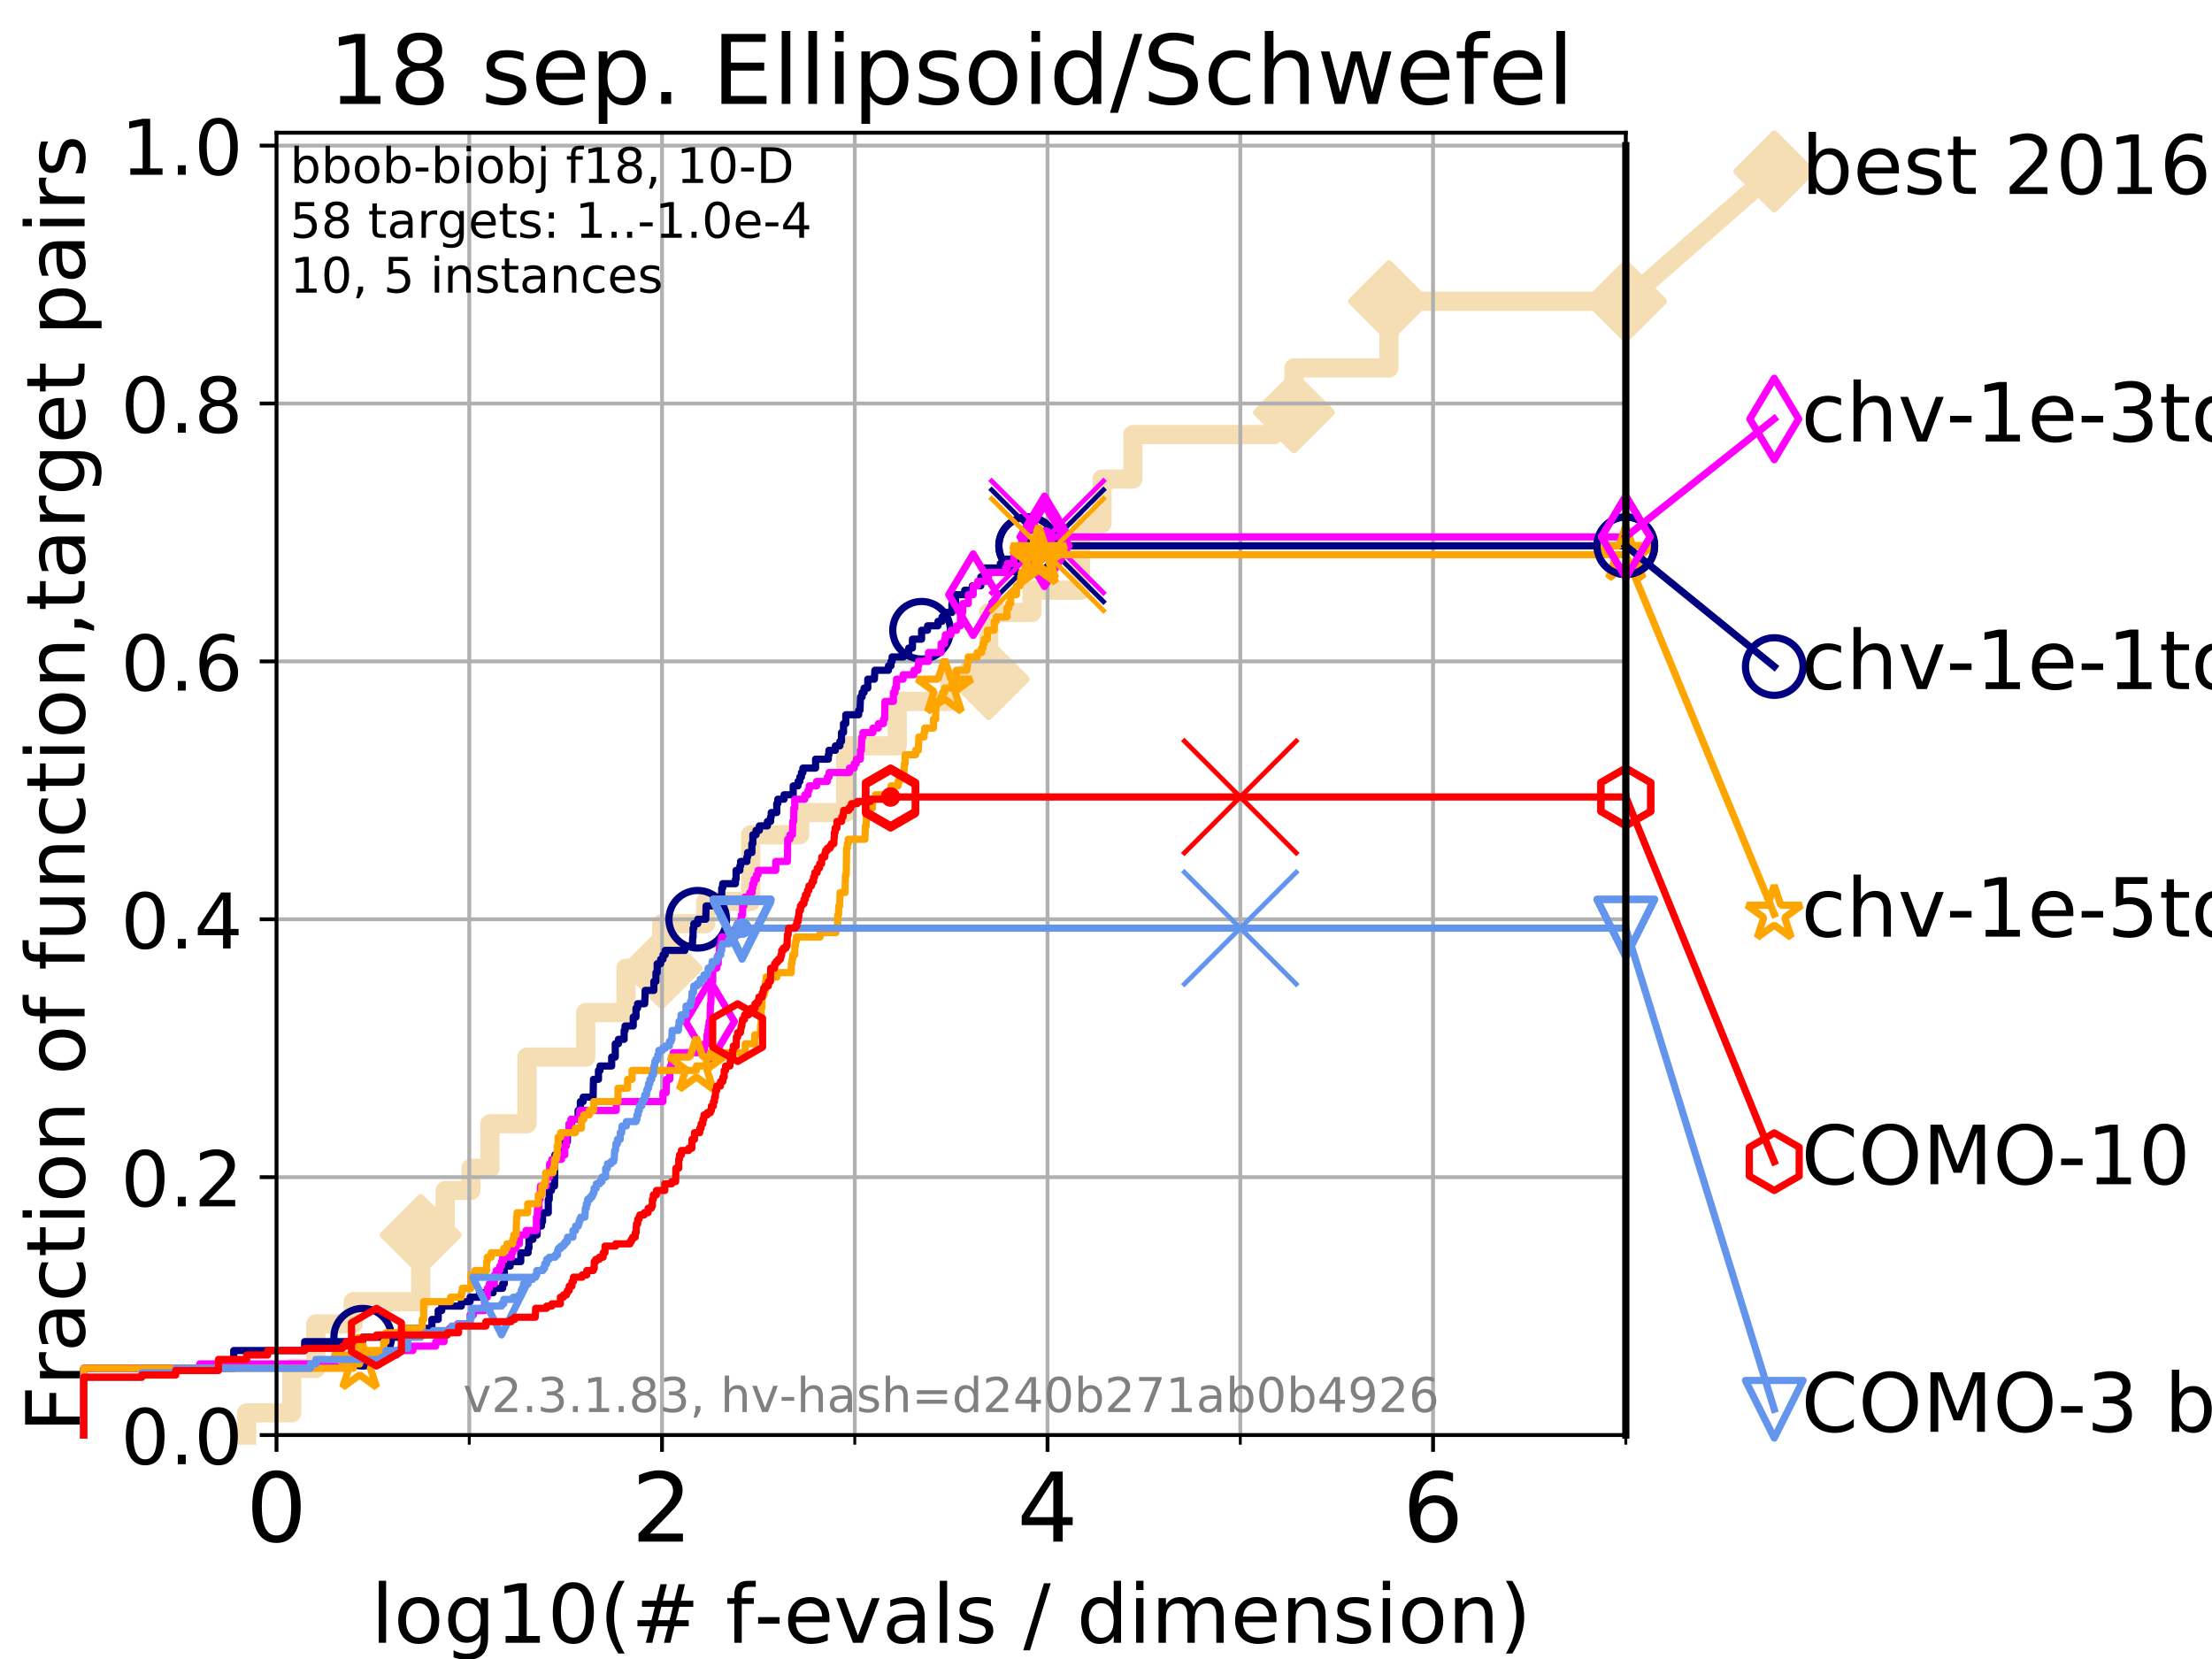 <?xml version="1.0" encoding="utf-8" standalone="no"?>
<!DOCTYPE svg PUBLIC "-//W3C//DTD SVG 1.1//EN"
  "http://www.w3.org/Graphics/SVG/1.1/DTD/svg11.dtd">
<!-- Created with matplotlib (https://matplotlib.org/) -->
<svg height="345.6pt" version="1.1" viewBox="0 0 460.8 345.6" width="460.8pt" xmlns="http://www.w3.org/2000/svg" xmlns:xlink="http://www.w3.org/1999/xlink">
 <defs>
  <style type="text/css">
*{stroke-linecap:butt;stroke-linejoin:round;}
  </style>
 </defs>
 <g id="figure_1">
  <g id="patch_1">
   <path d="M 0 345.6 
L 460.8 345.6 
L 460.8 0 
L 0 0 
z
" style="fill:#ffffff;"/>
  </g>
  <g id="axes_1">
   <g id="patch_2">
    <path d="M 57.6 298.944 
L 338.688 298.944 
L 338.688 27.648 
L 57.6 27.648 
z
" style="fill:#ffffff;"/>
   </g>
   <g id="line2d_1">
    <path d="M 51.38 298.944 
L 51.38 294.313 
L 60.78 294.313 
L 60.78 285.05 
L 65.797 285.05 
L 65.797 275.788 
L 73.579 275.788 
L 73.579 271.157 
L 87.644 271.157 
L 87.644 257.263 
L 92.738 257.263 
L 92.738 248.001 
L 98.101 248.001 
L 98.101 243.37 
L 102.06 243.37 
L 102.06 234.107 
L 109.756 234.107 
L 109.756 220.214 
L 122.018 220.214 
L 122.018 210.951 
L 130.398 210.951 
L 130.398 201.689 
L 137.858 201.689 
L 137.858 192.426 
L 147.01 192.426 
L 147.01 187.795 
L 156.376 187.795 
L 156.376 173.901 
L 166.575 173.901 
L 166.575 169.27 
L 176.169 169.27 
L 176.169 155.377 
L 186.907 155.377 
L 186.907 146.114 
L 197.882 146.114 
L 197.882 141.483 
L 205.967 141.483 
L 205.967 127.589 
L 214.987 127.589 
L 214.987 122.958 
L 225.099 122.958 
L 225.099 109.065 
L 229.562 109.065 
L 229.562 99.802 
L 235.998 99.802 
L 235.998 90.54 
L 265.401 90.54 
L 265.401 85.909 
L 269.553 85.909 
L 269.553 76.646 
L 289.349 76.646 
L 289.349 62.753 
L 338.688 62.753 
" style="fill:none;stroke:#f5deb3;stroke-linecap:square;stroke-width:4;"/>
   </g>
   <g id="line2d_2">
    <defs>
     <path d="M 0 7.778 
L 7.778 0 
L 0 -7.778 
L -7.778 0 
z
" id="mefd6d13700" style="stroke:#f5deb3;stroke-linejoin:miter;stroke-width:1.5;"/>
    </defs>
    <g>
     <use style="fill:#f5deb3;stroke:#f5deb3;stroke-linejoin:miter;stroke-width:1.5;" x="87.644" xlink:href="#mefd6d13700" y="257.263"/>
     <use style="fill:#f5deb3;stroke:#f5deb3;stroke-linejoin:miter;stroke-width:1.5;" x="137.858" xlink:href="#mefd6d13700" y="201.689"/>
     <use style="fill:#f5deb3;stroke:#f5deb3;stroke-linejoin:miter;stroke-width:1.5;" x="205.967" xlink:href="#mefd6d13700" y="141.483"/>
     <use style="fill:#f5deb3;stroke:#f5deb3;stroke-linejoin:miter;stroke-width:1.5;" x="269.553" xlink:href="#mefd6d13700" y="85.909"/>
     <use style="fill:#f5deb3;stroke:#f5deb3;stroke-linejoin:miter;stroke-width:1.5;" x="289.349" xlink:href="#mefd6d13700" y="62.753"/>
     <use style="fill:#f5deb3;stroke:#f5deb3;stroke-linejoin:miter;stroke-width:1.5;" x="338.688" xlink:href="#mefd6d13700" y="62.753"/>
    </g>
   </g>
   <g id="line2d_3">
    <path style="fill:none;stroke:#f5deb3;stroke-linecap:square;stroke-width:4;"/>
    <g/>
   </g>
   <g id="line2d_4">
    <path d="M 338.688 62.753 
L 369.608 35.706 
" style="fill:none;stroke:#f5deb3;stroke-linecap:square;stroke-width:4;"/>
    <g>
     <use style="fill:#f5deb3;stroke:#f5deb3;stroke-linejoin:miter;stroke-width:1.5;" x="338.688" xlink:href="#mefd6d13700" y="62.753"/>
     <use style="fill:#f5deb3;stroke:#f5deb3;stroke-linejoin:miter;stroke-width:1.5;" x="369.608" xlink:href="#mefd6d13700" y="35.706"/>
    </g>
   </g>
   <g id="matplotlib.axis_1">
    <g id="xtick_1">
     <g id="line2d_5">
      <path clip-path="url(#pf8858f8974)" d="M 57.6 298.944 
L 57.6 27.648 
" style="fill:none;stroke:#b0b0b0;stroke-linecap:square;stroke-width:0.8;"/>
     </g>
     <g id="line2d_6">
      <defs>
       <path d="M 0 0 
L 0 3.5 
" id="m5b96eec330" style="stroke:#000000;stroke-width:0.8;"/>
      </defs>
      <g>
       <use style="stroke:#000000;stroke-width:0.8;" x="57.6" xlink:href="#m5b96eec330" y="298.944"/>
      </g>
     </g>
     <g id="text_1">
      <!-- 0 -->
      <defs>
       <path d="M 31.781 66.406 
Q 24.172 66.406 20.328 58.906 
Q 16.5 51.422 16.5 36.375 
Q 16.5 21.391 20.328 13.891 
Q 24.172 6.391 31.781 6.391 
Q 39.453 6.391 43.281 13.891 
Q 47.125 21.391 47.125 36.375 
Q 47.125 51.422 43.281 58.906 
Q 39.453 66.406 31.781 66.406 
z
M 31.781 74.219 
Q 44.047 74.219 50.516 64.516 
Q 56.984 54.828 56.984 36.375 
Q 56.984 17.969 50.516 8.266 
Q 44.047 -1.422 31.781 -1.422 
Q 19.531 -1.422 13.062 8.266 
Q 6.594 17.969 6.594 36.375 
Q 6.594 54.828 13.062 64.516 
Q 19.531 74.219 31.781 74.219 
z
" id="DejaVuSans-48"/>
      </defs>
      <g transform="translate(51.237 321.141)scale(0.2 -0.2)">
       <use xlink:href="#DejaVuSans-48"/>
      </g>
     </g>
    </g>
    <g id="xtick_2">
     <g id="line2d_7">
      <path clip-path="url(#pf8858f8974)" d="M 137.911 298.944 
L 137.911 27.648 
" style="fill:none;stroke:#b0b0b0;stroke-linecap:square;stroke-width:0.8;"/>
     </g>
     <g id="line2d_8">
      <g>
       <use style="stroke:#000000;stroke-width:0.8;" x="137.911" xlink:href="#m5b96eec330" y="298.944"/>
      </g>
     </g>
     <g id="text_2">
      <!-- 2 -->
      <defs>
       <path d="M 19.188 8.297 
L 53.609 8.297 
L 53.609 0 
L 7.328 0 
L 7.328 8.297 
Q 12.938 14.109 22.625 23.891 
Q 32.328 33.688 34.812 36.531 
Q 39.547 41.844 41.422 45.531 
Q 43.312 49.219 43.312 52.781 
Q 43.312 58.594 39.234 62.25 
Q 35.156 65.922 28.609 65.922 
Q 23.969 65.922 18.812 64.312 
Q 13.672 62.703 7.812 59.422 
L 7.812 69.391 
Q 13.766 71.781 18.938 73 
Q 24.125 74.219 28.422 74.219 
Q 39.75 74.219 46.484 68.547 
Q 53.219 62.891 53.219 53.422 
Q 53.219 48.922 51.531 44.891 
Q 49.859 40.875 45.406 35.406 
Q 44.188 33.984 37.641 27.219 
Q 31.109 20.453 19.188 8.297 
z
" id="DejaVuSans-50"/>
      </defs>
      <g transform="translate(131.548 321.141)scale(0.2 -0.2)">
       <use xlink:href="#DejaVuSans-50"/>
      </g>
     </g>
    </g>
    <g id="xtick_3">
     <g id="line2d_9">
      <path clip-path="url(#pf8858f8974)" d="M 218.222 298.944 
L 218.222 27.648 
" style="fill:none;stroke:#b0b0b0;stroke-linecap:square;stroke-width:0.8;"/>
     </g>
     <g id="line2d_10">
      <g>
       <use style="stroke:#000000;stroke-width:0.8;" x="218.222" xlink:href="#m5b96eec330" y="298.944"/>
      </g>
     </g>
     <g id="text_3">
      <!-- 4 -->
      <defs>
       <path d="M 37.797 64.312 
L 12.891 25.391 
L 37.797 25.391 
z
M 35.203 72.906 
L 47.609 72.906 
L 47.609 25.391 
L 58.016 25.391 
L 58.016 17.188 
L 47.609 17.188 
L 47.609 0 
L 37.797 0 
L 37.797 17.188 
L 4.891 17.188 
L 4.891 26.703 
z
" id="DejaVuSans-52"/>
      </defs>
      <g transform="translate(211.859 321.141)scale(0.2 -0.2)">
       <use xlink:href="#DejaVuSans-52"/>
      </g>
     </g>
    </g>
    <g id="xtick_4">
     <g id="line2d_11">
      <path clip-path="url(#pf8858f8974)" d="M 298.533 298.944 
L 298.533 27.648 
" style="fill:none;stroke:#b0b0b0;stroke-linecap:square;stroke-width:0.8;"/>
     </g>
     <g id="line2d_12">
      <g>
       <use style="stroke:#000000;stroke-width:0.8;" x="298.533" xlink:href="#m5b96eec330" y="298.944"/>
      </g>
     </g>
     <g id="text_4">
      <!-- 6 -->
      <defs>
       <path d="M 33.016 40.375 
Q 26.375 40.375 22.484 35.828 
Q 18.609 31.297 18.609 23.391 
Q 18.609 15.531 22.484 10.953 
Q 26.375 6.391 33.016 6.391 
Q 39.656 6.391 43.531 10.953 
Q 47.406 15.531 47.406 23.391 
Q 47.406 31.297 43.531 35.828 
Q 39.656 40.375 33.016 40.375 
z
M 52.594 71.297 
L 52.594 62.312 
Q 48.875 64.062 45.094 64.984 
Q 41.312 65.922 37.594 65.922 
Q 27.828 65.922 22.672 59.328 
Q 17.531 52.734 16.797 39.406 
Q 19.672 43.656 24.016 45.922 
Q 28.375 48.188 33.594 48.188 
Q 44.578 48.188 50.953 41.516 
Q 57.328 34.859 57.328 23.391 
Q 57.328 12.156 50.688 5.359 
Q 44.047 -1.422 33.016 -1.422 
Q 20.359 -1.422 13.672 8.266 
Q 6.984 17.969 6.984 36.375 
Q 6.984 53.656 15.188 63.938 
Q 23.391 74.219 37.203 74.219 
Q 40.922 74.219 44.703 73.484 
Q 48.484 72.75 52.594 71.297 
z
" id="DejaVuSans-54"/>
      </defs>
      <g transform="translate(292.17 321.141)scale(0.2 -0.2)">
       <use xlink:href="#DejaVuSans-54"/>
      </g>
     </g>
    </g>
    <g id="xtick_5">
     <g id="line2d_13">
      <path clip-path="url(#pf8858f8974)" d="M 97.755 298.944 
L 97.755 27.648 
" style="fill:none;stroke:#b0b0b0;stroke-linecap:square;stroke-width:0.8;"/>
     </g>
     <g id="line2d_14">
      <defs>
       <path d="M 0 0 
L 0 2 
" id="m264175f60f" style="stroke:#000000;stroke-width:0.6;"/>
      </defs>
      <g>
       <use style="stroke:#000000;stroke-width:0.6;" x="97.755" xlink:href="#m264175f60f" y="298.944"/>
      </g>
     </g>
    </g>
    <g id="xtick_6">
     <g id="line2d_15">
      <path clip-path="url(#pf8858f8974)" d="M 178.066 298.944 
L 178.066 27.648 
" style="fill:none;stroke:#b0b0b0;stroke-linecap:square;stroke-width:0.8;"/>
     </g>
     <g id="line2d_16">
      <g>
       <use style="stroke:#000000;stroke-width:0.6;" x="178.066" xlink:href="#m264175f60f" y="298.944"/>
      </g>
     </g>
    </g>
    <g id="xtick_7">
     <g id="line2d_17">
      <path clip-path="url(#pf8858f8974)" d="M 258.377 298.944 
L 258.377 27.648 
" style="fill:none;stroke:#b0b0b0;stroke-linecap:square;stroke-width:0.8;"/>
     </g>
     <g id="line2d_18">
      <g>
       <use style="stroke:#000000;stroke-width:0.6;" x="258.377" xlink:href="#m264175f60f" y="298.944"/>
      </g>
     </g>
    </g>
    <g id="xtick_8">
     <g id="line2d_19">
      <path clip-path="url(#pf8858f8974)" d="M 338.688 298.944 
L 338.688 27.648 
" style="fill:none;stroke:#b0b0b0;stroke-linecap:square;stroke-width:0.8;"/>
     </g>
     <g id="line2d_20">
      <g>
       <use style="stroke:#000000;stroke-width:0.6;" x="338.688" xlink:href="#m264175f60f" y="298.944"/>
      </g>
     </g>
    </g>
    <g id="text_5">
     <!-- log10(# f-evals / dimension) -->
     <defs>
      <path d="M 9.422 75.984 
L 18.406 75.984 
L 18.406 0 
L 9.422 0 
z
" id="DejaVuSans-108"/>
      <path d="M 30.609 48.391 
Q 23.391 48.391 19.188 42.75 
Q 14.984 37.109 14.984 27.297 
Q 14.984 17.484 19.156 11.844 
Q 23.344 6.203 30.609 6.203 
Q 37.797 6.203 41.984 11.859 
Q 46.188 17.531 46.188 27.297 
Q 46.188 37.016 41.984 42.703 
Q 37.797 48.391 30.609 48.391 
z
M 30.609 56 
Q 42.328 56 49.016 48.375 
Q 55.719 40.766 55.719 27.297 
Q 55.719 13.875 49.016 6.219 
Q 42.328 -1.422 30.609 -1.422 
Q 18.844 -1.422 12.172 6.219 
Q 5.516 13.875 5.516 27.297 
Q 5.516 40.766 12.172 48.375 
Q 18.844 56 30.609 56 
z
" id="DejaVuSans-111"/>
      <path d="M 45.406 27.984 
Q 45.406 37.75 41.375 43.109 
Q 37.359 48.484 30.078 48.484 
Q 22.859 48.484 18.828 43.109 
Q 14.797 37.75 14.797 27.984 
Q 14.797 18.266 18.828 12.891 
Q 22.859 7.516 30.078 7.516 
Q 37.359 7.516 41.375 12.891 
Q 45.406 18.266 45.406 27.984 
z
M 54.391 6.781 
Q 54.391 -7.172 48.188 -13.984 
Q 42 -20.797 29.203 -20.797 
Q 24.469 -20.797 20.266 -20.094 
Q 16.062 -19.391 12.109 -17.922 
L 12.109 -9.188 
Q 16.062 -11.328 19.922 -12.344 
Q 23.781 -13.375 27.781 -13.375 
Q 36.625 -13.375 41.016 -8.766 
Q 45.406 -4.156 45.406 5.172 
L 45.406 9.625 
Q 42.625 4.781 38.281 2.391 
Q 33.938 0 27.875 0 
Q 17.828 0 11.672 7.656 
Q 5.516 15.328 5.516 27.984 
Q 5.516 40.672 11.672 48.328 
Q 17.828 56 27.875 56 
Q 33.938 56 38.281 53.609 
Q 42.625 51.219 45.406 46.391 
L 45.406 54.688 
L 54.391 54.688 
z
" id="DejaVuSans-103"/>
      <path d="M 12.406 8.297 
L 28.516 8.297 
L 28.516 63.922 
L 10.984 60.406 
L 10.984 69.391 
L 28.422 72.906 
L 38.281 72.906 
L 38.281 8.297 
L 54.391 8.297 
L 54.391 0 
L 12.406 0 
z
" id="DejaVuSans-49"/>
      <path d="M 31 75.875 
Q 24.469 64.656 21.281 53.656 
Q 18.109 42.672 18.109 31.391 
Q 18.109 20.125 21.312 9.062 
Q 24.516 -2 31 -13.188 
L 23.188 -13.188 
Q 15.875 -1.703 12.234 9.375 
Q 8.594 20.453 8.594 31.391 
Q 8.594 42.281 12.203 53.312 
Q 15.828 64.359 23.188 75.875 
z
" id="DejaVuSans-40"/>
      <path d="M 51.125 44 
L 36.922 44 
L 32.812 27.688 
L 47.125 27.688 
z
M 43.797 71.781 
L 38.719 51.516 
L 52.984 51.516 
L 58.109 71.781 
L 65.922 71.781 
L 60.891 51.516 
L 76.125 51.516 
L 76.125 44 
L 58.984 44 
L 54.984 27.688 
L 70.516 27.688 
L 70.516 20.219 
L 53.078 20.219 
L 48 0 
L 40.188 0 
L 45.219 20.219 
L 30.906 20.219 
L 25.875 0 
L 18.016 0 
L 23.094 20.219 
L 7.719 20.219 
L 7.719 27.688 
L 24.906 27.688 
L 29 44 
L 13.281 44 
L 13.281 51.516 
L 30.906 51.516 
L 35.891 71.781 
z
" id="DejaVuSans-35"/>
      <path id="DejaVuSans-32"/>
      <path d="M 37.109 75.984 
L 37.109 68.5 
L 28.516 68.5 
Q 23.688 68.5 21.797 66.547 
Q 19.922 64.594 19.922 59.516 
L 19.922 54.688 
L 34.719 54.688 
L 34.719 47.703 
L 19.922 47.703 
L 19.922 0 
L 10.891 0 
L 10.891 47.703 
L 2.297 47.703 
L 2.297 54.688 
L 10.891 54.688 
L 10.891 58.5 
Q 10.891 67.625 15.141 71.797 
Q 19.391 75.984 28.609 75.984 
z
" id="DejaVuSans-102"/>
      <path d="M 4.891 31.391 
L 31.203 31.391 
L 31.203 23.391 
L 4.891 23.391 
z
" id="DejaVuSans-45"/>
      <path d="M 56.203 29.594 
L 56.203 25.203 
L 14.891 25.203 
Q 15.484 15.922 20.484 11.062 
Q 25.484 6.203 34.422 6.203 
Q 39.594 6.203 44.453 7.469 
Q 49.312 8.734 54.109 11.281 
L 54.109 2.781 
Q 49.266 0.734 44.188 -0.344 
Q 39.109 -1.422 33.891 -1.422 
Q 20.797 -1.422 13.156 6.188 
Q 5.516 13.812 5.516 26.812 
Q 5.516 40.234 12.766 48.109 
Q 20.016 56 32.328 56 
Q 43.359 56 49.781 48.891 
Q 56.203 41.797 56.203 29.594 
z
M 47.219 32.234 
Q 47.125 39.594 43.094 43.984 
Q 39.062 48.391 32.422 48.391 
Q 24.906 48.391 20.391 44.141 
Q 15.875 39.891 15.188 32.172 
z
" id="DejaVuSans-101"/>
      <path d="M 2.984 54.688 
L 12.5 54.688 
L 29.594 8.797 
L 46.688 54.688 
L 56.203 54.688 
L 35.688 0 
L 23.484 0 
z
" id="DejaVuSans-118"/>
      <path d="M 34.281 27.484 
Q 23.391 27.484 19.188 25 
Q 14.984 22.516 14.984 16.5 
Q 14.984 11.719 18.141 8.906 
Q 21.297 6.109 26.703 6.109 
Q 34.188 6.109 38.703 11.406 
Q 43.219 16.703 43.219 25.484 
L 43.219 27.484 
z
M 52.203 31.203 
L 52.203 0 
L 43.219 0 
L 43.219 8.297 
Q 40.141 3.328 35.547 0.953 
Q 30.953 -1.422 24.312 -1.422 
Q 15.922 -1.422 10.953 3.297 
Q 6 8.016 6 15.922 
Q 6 25.141 12.172 29.828 
Q 18.359 34.516 30.609 34.516 
L 43.219 34.516 
L 43.219 35.406 
Q 43.219 41.609 39.141 45 
Q 35.062 48.391 27.688 48.391 
Q 23 48.391 18.547 47.266 
Q 14.109 46.141 10.016 43.891 
L 10.016 52.203 
Q 14.938 54.109 19.578 55.047 
Q 24.219 56 28.609 56 
Q 40.484 56 46.344 49.844 
Q 52.203 43.703 52.203 31.203 
z
" id="DejaVuSans-97"/>
      <path d="M 44.281 53.078 
L 44.281 44.578 
Q 40.484 46.531 36.375 47.5 
Q 32.281 48.484 27.875 48.484 
Q 21.188 48.484 17.844 46.438 
Q 14.5 44.391 14.5 40.281 
Q 14.5 37.156 16.891 35.375 
Q 19.281 33.594 26.516 31.984 
L 29.594 31.297 
Q 39.156 29.25 43.188 25.516 
Q 47.219 21.781 47.219 15.094 
Q 47.219 7.469 41.188 3.016 
Q 35.156 -1.422 24.609 -1.422 
Q 20.219 -1.422 15.453 -0.562 
Q 10.688 0.297 5.422 2 
L 5.422 11.281 
Q 10.406 8.688 15.234 7.391 
Q 20.062 6.109 24.812 6.109 
Q 31.156 6.109 34.562 8.281 
Q 37.984 10.453 37.984 14.406 
Q 37.984 18.062 35.516 20.016 
Q 33.062 21.969 24.703 23.781 
L 21.578 24.516 
Q 13.234 26.266 9.516 29.906 
Q 5.812 33.547 5.812 39.891 
Q 5.812 47.609 11.281 51.797 
Q 16.75 56 26.812 56 
Q 31.781 56 36.172 55.266 
Q 40.578 54.547 44.281 53.078 
z
" id="DejaVuSans-115"/>
      <path d="M 25.391 72.906 
L 33.688 72.906 
L 8.297 -9.281 
L 0 -9.281 
z
" id="DejaVuSans-47"/>
      <path d="M 45.406 46.391 
L 45.406 75.984 
L 54.391 75.984 
L 54.391 0 
L 45.406 0 
L 45.406 8.203 
Q 42.578 3.328 38.25 0.953 
Q 33.938 -1.422 27.875 -1.422 
Q 17.969 -1.422 11.734 6.484 
Q 5.516 14.406 5.516 27.297 
Q 5.516 40.188 11.734 48.094 
Q 17.969 56 27.875 56 
Q 33.938 56 38.25 53.625 
Q 42.578 51.266 45.406 46.391 
z
M 14.797 27.297 
Q 14.797 17.391 18.875 11.75 
Q 22.953 6.109 30.078 6.109 
Q 37.203 6.109 41.297 11.75 
Q 45.406 17.391 45.406 27.297 
Q 45.406 37.203 41.297 42.844 
Q 37.203 48.484 30.078 48.484 
Q 22.953 48.484 18.875 42.844 
Q 14.797 37.203 14.797 27.297 
z
" id="DejaVuSans-100"/>
      <path d="M 9.422 54.688 
L 18.406 54.688 
L 18.406 0 
L 9.422 0 
z
M 9.422 75.984 
L 18.406 75.984 
L 18.406 64.594 
L 9.422 64.594 
z
" id="DejaVuSans-105"/>
      <path d="M 52 44.188 
Q 55.375 50.25 60.062 53.125 
Q 64.75 56 71.094 56 
Q 79.641 56 84.281 50.016 
Q 88.922 44.047 88.922 33.016 
L 88.922 0 
L 79.891 0 
L 79.891 32.719 
Q 79.891 40.578 77.094 44.375 
Q 74.312 48.188 68.609 48.188 
Q 61.625 48.188 57.562 43.547 
Q 53.516 38.922 53.516 30.906 
L 53.516 0 
L 44.484 0 
L 44.484 32.719 
Q 44.484 40.625 41.703 44.406 
Q 38.922 48.188 33.109 48.188 
Q 26.219 48.188 22.156 43.531 
Q 18.109 38.875 18.109 30.906 
L 18.109 0 
L 9.078 0 
L 9.078 54.688 
L 18.109 54.688 
L 18.109 46.188 
Q 21.188 51.219 25.484 53.609 
Q 29.781 56 35.688 56 
Q 41.656 56 45.828 52.969 
Q 50 49.953 52 44.188 
z
" id="DejaVuSans-109"/>
      <path d="M 54.891 33.016 
L 54.891 0 
L 45.906 0 
L 45.906 32.719 
Q 45.906 40.484 42.875 44.328 
Q 39.844 48.188 33.797 48.188 
Q 26.516 48.188 22.312 43.547 
Q 18.109 38.922 18.109 30.906 
L 18.109 0 
L 9.078 0 
L 9.078 54.688 
L 18.109 54.688 
L 18.109 46.188 
Q 21.344 51.125 25.703 53.562 
Q 30.078 56 35.797 56 
Q 45.219 56 50.047 50.172 
Q 54.891 44.344 54.891 33.016 
z
" id="DejaVuSans-110"/>
      <path d="M 8.016 75.875 
L 15.828 75.875 
Q 23.141 64.359 26.781 53.312 
Q 30.422 42.281 30.422 31.391 
Q 30.422 20.453 26.781 9.375 
Q 23.141 -1.703 15.828 -13.188 
L 8.016 -13.188 
Q 14.5 -2 17.703 9.062 
Q 20.906 20.125 20.906 31.391 
Q 20.906 42.672 17.703 53.656 
Q 14.5 64.656 8.016 75.875 
z
" id="DejaVuSans-41"/>
     </defs>
     <g transform="translate(77.303 342.218)scale(0.17 -0.17)">
      <use xlink:href="#DejaVuSans-108"/>
      <use x="27.783" xlink:href="#DejaVuSans-111"/>
      <use x="88.965" xlink:href="#DejaVuSans-103"/>
      <use x="152.441" xlink:href="#DejaVuSans-49"/>
      <use x="216.064" xlink:href="#DejaVuSans-48"/>
      <use x="279.688" xlink:href="#DejaVuSans-40"/>
      <use x="318.701" xlink:href="#DejaVuSans-35"/>
      <use x="402.49" xlink:href="#DejaVuSans-32"/>
      <use x="434.277" xlink:href="#DejaVuSans-102"/>
      <use x="469.404" xlink:href="#DejaVuSans-45"/>
      <use x="505.488" xlink:href="#DejaVuSans-101"/>
      <use x="567.012" xlink:href="#DejaVuSans-118"/>
      <use x="626.191" xlink:href="#DejaVuSans-97"/>
      <use x="687.471" xlink:href="#DejaVuSans-108"/>
      <use x="715.254" xlink:href="#DejaVuSans-115"/>
      <use x="767.354" xlink:href="#DejaVuSans-32"/>
      <use x="799.141" xlink:href="#DejaVuSans-47"/>
      <use x="832.832" xlink:href="#DejaVuSans-32"/>
      <use x="864.619" xlink:href="#DejaVuSans-100"/>
      <use x="928.096" xlink:href="#DejaVuSans-105"/>
      <use x="955.879" xlink:href="#DejaVuSans-109"/>
      <use x="1053.291" xlink:href="#DejaVuSans-101"/>
      <use x="1114.814" xlink:href="#DejaVuSans-110"/>
      <use x="1178.193" xlink:href="#DejaVuSans-115"/>
      <use x="1230.293" xlink:href="#DejaVuSans-105"/>
      <use x="1258.076" xlink:href="#DejaVuSans-111"/>
      <use x="1319.258" xlink:href="#DejaVuSans-110"/>
      <use x="1382.637" xlink:href="#DejaVuSans-41"/>
     </g>
    </g>
   </g>
   <g id="matplotlib.axis_2">
    <g id="ytick_1">
     <g id="line2d_21">
      <path clip-path="url(#pf8858f8974)" d="M 57.6 298.944 
L 338.688 298.944 
" style="fill:none;stroke:#b0b0b0;stroke-linecap:square;stroke-width:0.8;"/>
     </g>
     <g id="line2d_22">
      <defs>
       <path d="M 0 0 
L -3.5 0 
" id="m99fb041681" style="stroke:#000000;stroke-width:0.8;"/>
      </defs>
      <g>
       <use style="stroke:#000000;stroke-width:0.8;" x="57.6" xlink:href="#m99fb041681" y="298.944"/>
      </g>
     </g>
     <g id="text_6">
      <!-- 0.0 -->
      <defs>
       <path d="M 10.688 12.406 
L 21 12.406 
L 21 0 
L 10.688 0 
z
" id="DejaVuSans-46"/>
      </defs>
      <g transform="translate(25.155 305.023)scale(0.16 -0.16)">
       <use xlink:href="#DejaVuSans-48"/>
       <use x="63.623" xlink:href="#DejaVuSans-46"/>
       <use x="95.41" xlink:href="#DejaVuSans-48"/>
      </g>
     </g>
    </g>
    <g id="ytick_2">
     <g id="line2d_23">
      <path clip-path="url(#pf8858f8974)" d="M 57.6 245.222 
L 338.688 245.222 
" style="fill:none;stroke:#b0b0b0;stroke-linecap:square;stroke-width:0.8;"/>
     </g>
     <g id="line2d_24">
      <g>
       <use style="stroke:#000000;stroke-width:0.8;" x="57.6" xlink:href="#m99fb041681" y="245.222"/>
      </g>
     </g>
     <g id="text_7">
      <!-- 0.2 -->
      <g transform="translate(25.155 251.301)scale(0.16 -0.16)">
       <use xlink:href="#DejaVuSans-48"/>
       <use x="63.623" xlink:href="#DejaVuSans-46"/>
       <use x="95.41" xlink:href="#DejaVuSans-50"/>
      </g>
     </g>
    </g>
    <g id="ytick_3">
     <g id="line2d_25">
      <path clip-path="url(#pf8858f8974)" d="M 57.6 191.5 
L 338.688 191.5 
" style="fill:none;stroke:#b0b0b0;stroke-linecap:square;stroke-width:0.8;"/>
     </g>
     <g id="line2d_26">
      <g>
       <use style="stroke:#000000;stroke-width:0.8;" x="57.6" xlink:href="#m99fb041681" y="191.5"/>
      </g>
     </g>
     <g id="text_8">
      <!-- 0.4 -->
      <g transform="translate(25.155 197.579)scale(0.16 -0.16)">
       <use xlink:href="#DejaVuSans-48"/>
       <use x="63.623" xlink:href="#DejaVuSans-46"/>
       <use x="95.41" xlink:href="#DejaVuSans-52"/>
      </g>
     </g>
    </g>
    <g id="ytick_4">
     <g id="line2d_27">
      <path clip-path="url(#pf8858f8974)" d="M 57.6 137.778 
L 338.688 137.778 
" style="fill:none;stroke:#b0b0b0;stroke-linecap:square;stroke-width:0.8;"/>
     </g>
     <g id="line2d_28">
      <g>
       <use style="stroke:#000000;stroke-width:0.8;" x="57.6" xlink:href="#m99fb041681" y="137.778"/>
      </g>
     </g>
     <g id="text_9">
      <!-- 0.6 -->
      <g transform="translate(25.155 143.857)scale(0.16 -0.16)">
       <use xlink:href="#DejaVuSans-48"/>
       <use x="63.623" xlink:href="#DejaVuSans-46"/>
       <use x="95.41" xlink:href="#DejaVuSans-54"/>
      </g>
     </g>
    </g>
    <g id="ytick_5">
     <g id="line2d_29">
      <path clip-path="url(#pf8858f8974)" d="M 57.6 84.056 
L 338.688 84.056 
" style="fill:none;stroke:#b0b0b0;stroke-linecap:square;stroke-width:0.8;"/>
     </g>
     <g id="line2d_30">
      <g>
       <use style="stroke:#000000;stroke-width:0.8;" x="57.6" xlink:href="#m99fb041681" y="84.056"/>
      </g>
     </g>
     <g id="text_10">
      <!-- 0.8 -->
      <defs>
       <path d="M 31.781 34.625 
Q 24.75 34.625 20.719 30.859 
Q 16.703 27.094 16.703 20.516 
Q 16.703 13.922 20.719 10.156 
Q 24.75 6.391 31.781 6.391 
Q 38.812 6.391 42.859 10.172 
Q 46.922 13.969 46.922 20.516 
Q 46.922 27.094 42.891 30.859 
Q 38.875 34.625 31.781 34.625 
z
M 21.922 38.812 
Q 15.578 40.375 12.031 44.719 
Q 8.5 49.078 8.5 55.328 
Q 8.5 64.062 14.719 69.141 
Q 20.953 74.219 31.781 74.219 
Q 42.672 74.219 48.875 69.141 
Q 55.078 64.062 55.078 55.328 
Q 55.078 49.078 51.531 44.719 
Q 48 40.375 41.703 38.812 
Q 48.828 37.156 52.797 32.312 
Q 56.781 27.484 56.781 20.516 
Q 56.781 9.906 50.312 4.234 
Q 43.844 -1.422 31.781 -1.422 
Q 19.734 -1.422 13.25 4.234 
Q 6.781 9.906 6.781 20.516 
Q 6.781 27.484 10.781 32.312 
Q 14.797 37.156 21.922 38.812 
z
M 18.312 54.391 
Q 18.312 48.734 21.844 45.562 
Q 25.391 42.391 31.781 42.391 
Q 38.141 42.391 41.719 45.562 
Q 45.312 48.734 45.312 54.391 
Q 45.312 60.062 41.719 63.234 
Q 38.141 66.406 31.781 66.406 
Q 25.391 66.406 21.844 63.234 
Q 18.312 60.062 18.312 54.391 
z
" id="DejaVuSans-56"/>
      </defs>
      <g transform="translate(25.155 90.135)scale(0.16 -0.16)">
       <use xlink:href="#DejaVuSans-48"/>
       <use x="63.623" xlink:href="#DejaVuSans-46"/>
       <use x="95.41" xlink:href="#DejaVuSans-56"/>
      </g>
     </g>
    </g>
    <g id="ytick_6">
     <g id="line2d_31">
      <path clip-path="url(#pf8858f8974)" d="M 57.6 30.334 
L 338.688 30.334 
" style="fill:none;stroke:#b0b0b0;stroke-linecap:square;stroke-width:0.8;"/>
     </g>
     <g id="line2d_32">
      <g>
       <use style="stroke:#000000;stroke-width:0.8;" x="57.6" xlink:href="#m99fb041681" y="30.334"/>
      </g>
     </g>
     <g id="text_11">
      <!-- 1.0 -->
      <g transform="translate(25.155 36.413)scale(0.16 -0.16)">
       <use xlink:href="#DejaVuSans-49"/>
       <use x="63.623" xlink:href="#DejaVuSans-46"/>
       <use x="95.41" xlink:href="#DejaVuSans-48"/>
      </g>
     </g>
    </g>
    <g id="text_12">
     <!-- Fraction of function,target pairs -->
     <defs>
      <path d="M 9.812 72.906 
L 51.703 72.906 
L 51.703 64.594 
L 19.672 64.594 
L 19.672 43.109 
L 48.578 43.109 
L 48.578 34.812 
L 19.672 34.812 
L 19.672 0 
L 9.812 0 
z
" id="DejaVuSans-70"/>
      <path d="M 41.109 46.297 
Q 39.594 47.172 37.812 47.578 
Q 36.031 48 33.891 48 
Q 26.266 48 22.188 43.047 
Q 18.109 38.094 18.109 28.812 
L 18.109 0 
L 9.078 0 
L 9.078 54.688 
L 18.109 54.688 
L 18.109 46.188 
Q 20.953 51.172 25.484 53.578 
Q 30.031 56 36.531 56 
Q 37.453 56 38.578 55.875 
Q 39.703 55.766 41.062 55.516 
z
" id="DejaVuSans-114"/>
      <path d="M 48.781 52.594 
L 48.781 44.188 
Q 44.969 46.297 41.141 47.344 
Q 37.312 48.391 33.406 48.391 
Q 24.656 48.391 19.812 42.844 
Q 14.984 37.312 14.984 27.297 
Q 14.984 17.281 19.812 11.734 
Q 24.656 6.203 33.406 6.203 
Q 37.312 6.203 41.141 7.25 
Q 44.969 8.297 48.781 10.406 
L 48.781 2.094 
Q 45.016 0.344 40.984 -0.531 
Q 36.969 -1.422 32.422 -1.422 
Q 20.062 -1.422 12.781 6.344 
Q 5.516 14.109 5.516 27.297 
Q 5.516 40.672 12.859 48.328 
Q 20.219 56 33.016 56 
Q 37.156 56 41.109 55.141 
Q 45.062 54.297 48.781 52.594 
z
" id="DejaVuSans-99"/>
      <path d="M 18.312 70.219 
L 18.312 54.688 
L 36.812 54.688 
L 36.812 47.703 
L 18.312 47.703 
L 18.312 18.016 
Q 18.312 11.328 20.141 9.422 
Q 21.969 7.516 27.594 7.516 
L 36.812 7.516 
L 36.812 0 
L 27.594 0 
Q 17.188 0 13.234 3.875 
Q 9.281 7.766 9.281 18.016 
L 9.281 47.703 
L 2.688 47.703 
L 2.688 54.688 
L 9.281 54.688 
L 9.281 70.219 
z
" id="DejaVuSans-116"/>
      <path d="M 8.5 21.578 
L 8.5 54.688 
L 17.484 54.688 
L 17.484 21.922 
Q 17.484 14.156 20.5 10.266 
Q 23.531 6.391 29.594 6.391 
Q 36.859 6.391 41.078 11.031 
Q 45.312 15.672 45.312 23.688 
L 45.312 54.688 
L 54.297 54.688 
L 54.297 0 
L 45.312 0 
L 45.312 8.406 
Q 42.047 3.422 37.719 1 
Q 33.406 -1.422 27.688 -1.422 
Q 18.266 -1.422 13.375 4.438 
Q 8.5 10.297 8.5 21.578 
z
M 31.109 56 
z
" id="DejaVuSans-117"/>
      <path d="M 11.719 12.406 
L 22.016 12.406 
L 22.016 4 
L 14.016 -11.625 
L 7.719 -11.625 
L 11.719 4 
z
" id="DejaVuSans-44"/>
      <path d="M 18.109 8.203 
L 18.109 -20.797 
L 9.078 -20.797 
L 9.078 54.688 
L 18.109 54.688 
L 18.109 46.391 
Q 20.953 51.266 25.266 53.625 
Q 29.594 56 35.594 56 
Q 45.562 56 51.781 48.094 
Q 58.016 40.188 58.016 27.297 
Q 58.016 14.406 51.781 6.484 
Q 45.562 -1.422 35.594 -1.422 
Q 29.594 -1.422 25.266 0.953 
Q 20.953 3.328 18.109 8.203 
z
M 48.688 27.297 
Q 48.688 37.203 44.609 42.844 
Q 40.531 48.484 33.406 48.484 
Q 26.266 48.484 22.188 42.844 
Q 18.109 37.203 18.109 27.297 
Q 18.109 17.391 22.188 11.75 
Q 26.266 6.109 33.406 6.109 
Q 40.531 6.109 44.609 11.75 
Q 48.688 17.391 48.688 27.297 
z
" id="DejaVuSans-112"/>
     </defs>
     <g transform="translate(17.62 298.435)rotate(-90)scale(0.17 -0.17)">
      <use xlink:href="#DejaVuSans-70"/>
      <use x="57.41" xlink:href="#DejaVuSans-114"/>
      <use x="98.523" xlink:href="#DejaVuSans-97"/>
      <use x="159.803" xlink:href="#DejaVuSans-99"/>
      <use x="214.783" xlink:href="#DejaVuSans-116"/>
      <use x="253.992" xlink:href="#DejaVuSans-105"/>
      <use x="281.775" xlink:href="#DejaVuSans-111"/>
      <use x="342.957" xlink:href="#DejaVuSans-110"/>
      <use x="406.336" xlink:href="#DejaVuSans-32"/>
      <use x="438.123" xlink:href="#DejaVuSans-111"/>
      <use x="499.305" xlink:href="#DejaVuSans-102"/>
      <use x="534.51" xlink:href="#DejaVuSans-32"/>
      <use x="566.297" xlink:href="#DejaVuSans-102"/>
      <use x="601.502" xlink:href="#DejaVuSans-117"/>
      <use x="664.881" xlink:href="#DejaVuSans-110"/>
      <use x="728.26" xlink:href="#DejaVuSans-99"/>
      <use x="783.24" xlink:href="#DejaVuSans-116"/>
      <use x="822.449" xlink:href="#DejaVuSans-105"/>
      <use x="850.232" xlink:href="#DejaVuSans-111"/>
      <use x="911.414" xlink:href="#DejaVuSans-110"/>
      <use x="974.793" xlink:href="#DejaVuSans-44"/>
      <use x="1006.58" xlink:href="#DejaVuSans-116"/>
      <use x="1045.789" xlink:href="#DejaVuSans-97"/>
      <use x="1107.068" xlink:href="#DejaVuSans-114"/>
      <use x="1148.166" xlink:href="#DejaVuSans-103"/>
      <use x="1211.643" xlink:href="#DejaVuSans-101"/>
      <use x="1273.166" xlink:href="#DejaVuSans-116"/>
      <use x="1312.375" xlink:href="#DejaVuSans-32"/>
      <use x="1344.162" xlink:href="#DejaVuSans-112"/>
      <use x="1407.639" xlink:href="#DejaVuSans-97"/>
      <use x="1468.918" xlink:href="#DejaVuSans-105"/>
      <use x="1496.701" xlink:href="#DejaVuSans-114"/>
      <use x="1537.814" xlink:href="#DejaVuSans-115"/>
     </g>
    </g>
   </g>
   <g id="line2d_33">
    <defs>
     <path d="M 0 1.5 
C 0.398 1.5 0.779 1.342 1.061 1.061 
C 1.342 0.779 1.5 0.398 1.5 0 
C 1.5 -0.398 1.342 -0.779 1.061 -1.061 
C 0.779 -1.342 0.398 -1.5 0 -1.5 
C -0.398 -1.5 -0.779 -1.342 -1.061 -1.061 
C -1.342 -0.779 -1.5 -0.398 -1.5 0 
C -1.5 0.398 -1.342 0.779 -1.061 1.061 
C -0.779 1.342 -0.398 1.5 0 1.5 
z
" id="m8fb0b8ad83" style="stroke:#f5deb3;"/>
    </defs>
    <g>
     <use style="fill:#f5deb3;stroke:#f5deb3;" x="289.349" xlink:href="#m8fb0b8ad83" y="62.753"/>
     <use style="fill:#f5deb3;stroke:#f5deb3;" x="289.349" xlink:href="#m8fb0b8ad83" y="62.753"/>
    </g>
   </g>
   <g id="line2d_34">
    <defs>
     <path d="M 0 1.5 
C 0.398 1.5 0.779 1.342 1.061 1.061 
C 1.342 0.779 1.5 0.398 1.5 0 
C 1.5 -0.398 1.342 -0.779 1.061 -1.061 
C 0.779 -1.342 0.398 -1.5 0 -1.5 
C -0.398 -1.5 -0.779 -1.342 -1.061 -1.061 
C -1.342 -0.779 -1.5 -0.398 -1.5 0 
C -1.5 0.398 -1.342 0.779 -1.061 1.061 
C -0.779 1.342 -0.398 1.5 0 1.5 
z
" id="mf100292832" style="stroke:#000080;"/>
    </defs>
    <g>
     <use style="fill:#000080;stroke:#000080;" x="214.08" xlink:href="#mf100292832" y="113.696"/>
     <use style="fill:#000080;stroke:#000080;" x="214.08" xlink:href="#mf100292832" y="113.696"/>
    </g>
   </g>
   <g id="line2d_35">
    <path d="M 17.445 298.944 
L 17.445 285.05 
L 48.692 285.05 
L 48.692 281.345 
L 63.468 281.345 
L 63.468 279.493 
L 75.556 279.493 
L 75.556 278.567 
L 84.213 278.567 
L 84.213 277.64 
L 84.588 277.64 
L 84.588 276.714 
L 89.973 276.714 
L 89.973 274.862 
L 91.284 274.862 
L 91.284 273.009 
L 92.027 273.009 
L 92.027 272.083 
L 96.111 272.083 
L 96.111 271.157 
L 97.929 271.157 
L 97.929 270.231 
L 99.887 270.231 
L 99.887 269.304 
L 102.729 269.304 
L 102.729 268.378 
L 104.71 268.378 
L 104.71 267.452 
L 105.057 267.452 
L 105.057 263.747 
L 106.276 263.747 
L 106.276 262.821 
L 108.484 262.821 
L 108.484 260.968 
L 110.017 260.968 
L 110.017 260.042 
L 110.189 260.042 
L 110.189 258.189 
L 111.023 258.189 
L 111.023 257.263 
L 111.897 257.263 
L 111.897 255.411 
L 112.804 255.411 
L 112.804 254.484 
L 113.023 254.484 
L 113.023 252.632 
L 114.216 252.632 
L 114.216 249.853 
L 114.419 249.853 
L 114.419 248.001 
L 114.882 248.001 
L 114.882 247.075 
L 115.523 247.075 
L 115.586 240.591 
L 116.323 240.591 
L 116.323 238.738 
L 116.739 238.738 
L 116.739 237.812 
L 118.203 237.812 
L 118.203 235.96 
L 118.629 235.96 
L 118.629 235.033 
L 119.046 235.033 
L 119.046 233.181 
L 120.43 233.181 
L 120.43 231.328 
L 120.899 231.328 
L 120.899 229.476 
L 121.49 229.476 
L 121.49 228.55 
L 123.554 228.55 
L 123.633 224.845 
L 124.669 224.845 
L 124.669 222.992 
L 125.002 222.992 
L 125.002 222.066 
L 127.421 222.066 
L 127.421 220.214 
L 128.169 220.214 
L 128.169 217.435 
L 128.827 217.435 
L 128.827 216.509 
L 130.019 216.509 
L 130.019 214.656 
L 130.209 214.656 
L 130.209 213.73 
L 131.913 213.73 
L 131.913 211.877 
L 132.494 211.877 
L 132.494 210.025 
L 132.824 210.025 
L 132.824 209.099 
L 134.301 209.099 
L 134.407 206.32 
L 136.209 206.32 
L 136.209 204.467 
L 136.645 204.467 
L 136.645 202.615 
L 136.906 202.615 
L 136.906 200.762 
L 137.63 200.762 
L 137.63 199.836 
L 138.119 199.836 
L 138.119 198.91 
L 138.578 198.91 
L 138.578 197.984 
L 142.673 197.984 
L 142.673 197.057 
L 144.234 197.057 
L 144.306 195.205 
L 144.379 195.205 
L 144.379 193.353 
L 144.534 193.353 
L 144.534 192.426 
L 145.35 192.426 
L 145.35 191.5 
L 147.02 191.5 
L 147.093 188.721 
L 149.441 188.721 
L 149.441 187.795 
L 149.735 187.795 
L 149.735 186.869 
L 150.344 186.869 
L 150.344 185.016 
L 150.548 185.016 
L 150.548 184.09 
L 153.207 184.09 
L 153.207 183.164 
L 153.338 183.164 
L 153.338 181.311 
L 154.126 181.311 
L 154.126 180.385 
L 154.283 180.385 
L 154.283 179.459 
L 155.59 179.459 
L 155.59 178.533 
L 155.735 178.533 
L 155.735 177.606 
L 156.628 177.606 
L 156.628 175.754 
L 156.83 175.754 
L 156.83 173.901 
L 157.5 173.901 
L 157.5 172.975 
L 158.19 172.975 
L 158.19 172.049 
L 159.867 172.049 
L 159.867 171.123 
L 160.528 171.123 
L 160.528 170.196 
L 160.656 170.196 
L 160.656 169.27 
L 161.81 169.27 
L 161.81 167.418 
L 162.03 167.418 
L 162.03 166.492 
L 163.336 166.492 
L 163.336 165.565 
L 165.234 165.565 
L 165.234 163.713 
L 166.238 163.713 
L 166.238 162.787 
L 166.625 162.787 
L 166.625 161.86 
L 166.955 161.86 
L 166.955 160.934 
L 167.262 160.934 
L 167.262 160.008 
L 169.9 160.008 
L 169.9 158.155 
L 172.556 158.155 
L 172.556 157.229 
L 172.68 157.229 
L 172.68 156.303 
L 174.022 156.303 
L 174.022 155.377 
L 174.961 155.377 
L 174.961 154.45 
L 175.296 154.45 
L 175.3 152.598 
L 175.716 152.598 
L 175.716 150.745 
L 176.192 150.745 
L 176.192 148.893 
L 178.876 148.893 
L 178.876 147.967 
L 179.151 147.967 
L 179.262 145.188 
L 179.592 145.188 
L 179.592 144.262 
L 180.008 144.262 
L 180.008 143.336 
L 180.773 143.336 
L 180.773 141.483 
L 182.151 141.483 
L 182.251 139.631 
L 185.085 139.631 
L 185.085 138.704 
L 185.608 138.704 
L 185.608 137.778 
L 185.841 137.778 
L 185.841 136.852 
L 188.211 136.852 
L 188.211 135.926 
L 189.306 135.926 
L 189.306 134.999 
L 190.08 134.999 
L 190.08 133.147 
L 191.979 133.147 
L 191.979 131.294 
L 193.228 131.294 
L 193.228 130.368 
L 195.403 130.368 
L 195.403 129.442 
L 196.244 129.442 
L 196.244 128.516 
L 196.747 128.516 
L 196.747 127.589 
L 198.297 127.589 
L 198.297 125.737 
L 199.047 125.737 
L 199.064 123.884 
L 200.964 123.884 
L 200.964 122.958 
L 202.556 122.958 
L 202.556 122.032 
L 204.318 122.032 
L 204.318 120.179 
L 205.044 120.179 
L 205.044 118.327 
L 208.387 118.327 
L 208.387 117.401 
L 208.858 117.401 
L 208.858 116.475 
L 212.702 116.475 
L 212.702 115.548 
L 214.08 115.548 
L 214.08 113.696 
L 338.688 113.696 
L 338.688 113.696 
" style="fill:none;stroke:#000080;stroke-linecap:square;stroke-width:1.5;"/>
   </g>
   <g id="line2d_36">
    <defs>
     <path d="M 0 6 
C 1.591 6 3.117 5.368 4.243 4.243 
C 5.368 3.117 6 1.591 6 0 
C 6 -1.591 5.368 -3.117 4.243 -4.243 
C 3.117 -5.368 1.591 -6 0 -6 
C -1.591 -6 -3.117 -5.368 -4.243 -4.243 
C -5.368 -3.117 -6 -1.591 -6 0 
C -6 1.591 -5.368 3.117 -4.243 4.243 
C -3.117 5.368 -1.591 6 0 6 
z
" id="me14429fd62" style="stroke:#000080;stroke-width:1.5;"/>
    </defs>
    <g>
     <use style="fill-opacity:0;stroke:#000080;stroke-width:1.5;" x="75.556" xlink:href="#me14429fd62" y="278.567"/>
     <use style="fill-opacity:0;stroke:#000080;stroke-width:1.5;" x="145.35" xlink:href="#me14429fd62" y="191.5"/>
     <use style="fill-opacity:0;stroke:#000080;stroke-width:1.5;" x="191.979" xlink:href="#me14429fd62" y="131.294"/>
     <use style="fill-opacity:0;stroke:#000080;stroke-width:1.5;" x="214.08" xlink:href="#me14429fd62" y="113.696"/>
     <use style="fill-opacity:0;stroke:#000080;stroke-width:1.5;" x="214.08" xlink:href="#me14429fd62" y="113.696"/>
     <use style="fill-opacity:0;stroke:#000080;stroke-width:1.5;" x="338.688" xlink:href="#me14429fd62" y="113.696"/>
    </g>
   </g>
   <g id="line2d_37">
    <path style="fill:none;stroke:#000080;stroke-linecap:square;stroke-width:1.5;"/>
    <g/>
   </g>
   <g id="line2d_38">
    <path clip-path="url(#pf8858f8974)" d="M 218.223 113.696 
" style="fill:none;stroke:#000080;stroke-linecap:square;stroke-width:1.5;"/>
    <defs>
     <path d="M -12 12 
L 12 -12 
M -12 -12 
L 12 12 
" id="mc2c919ff77" style="stroke:#000080;"/>
    </defs>
    <g clip-path="url(#pf8858f8974)">
     <use style="fill:#000080;stroke:#000080;" x="218.223" xlink:href="#mc2c919ff77" y="113.696"/>
    </g>
   </g>
   <g id="line2d_39">
    <defs>
     <path d="M 0 1.5 
C 0.398 1.5 0.779 1.342 1.061 1.061 
C 1.342 0.779 1.5 0.398 1.5 0 
C 1.5 -0.398 1.342 -0.779 1.061 -1.061 
C 0.779 -1.342 0.398 -1.5 0 -1.5 
C -0.398 -1.5 -0.779 -1.342 -1.061 -1.061 
C -1.342 -0.779 -1.5 -0.398 -1.5 0 
C -1.5 0.398 -1.342 0.779 -1.061 1.061 
C -0.779 1.342 -0.398 1.5 0 1.5 
z
" id="m85ccdb9acc" style="stroke:#ff00ff;"/>
    </defs>
    <g>
     <use style="fill:#ff00ff;stroke:#ff00ff;" x="217.599" xlink:href="#m85ccdb9acc" y="111.843"/>
     <use style="fill:#ff00ff;stroke:#ff00ff;" x="217.599" xlink:href="#m85ccdb9acc" y="111.843"/>
    </g>
   </g>
   <g id="line2d_40">
    <path d="M 17.445 298.944 
L 17.445 285.05 
L 41.621 285.05 
L 41.621 284.124 
L 73.579 284.124 
L 73.579 283.198 
L 79.447 283.198 
L 79.447 282.272 
L 82.627 282.272 
L 82.627 281.345 
L 86.013 281.345 
L 86.013 280.419 
L 90.771 280.419 
L 90.771 279.493 
L 92.504 279.493 
L 92.504 277.64 
L 93.645 277.64 
L 93.645 276.714 
L 95.327 276.714 
L 95.327 275.788 
L 97.929 275.788 
L 97.929 273.935 
L 98.606 273.935 
L 98.606 273.009 
L 100.935 273.009 
L 100.935 270.231 
L 101.507 270.231 
L 101.507 268.378 
L 101.924 268.378 
L 101.924 267.452 
L 102.989 267.452 
L 102.989 265.599 
L 103.372 265.599 
L 103.372 264.673 
L 104.115 264.673 
L 104.115 263.747 
L 104.474 263.747 
L 104.474 262.821 
L 104.71 262.821 
L 104.71 261.894 
L 106.594 261.894 
L 106.594 260.968 
L 106.803 260.968 
L 106.803 260.042 
L 107.515 260.042 
L 107.515 259.116 
L 108.199 259.116 
L 108.199 257.263 
L 109.58 257.263 
L 109.58 256.337 
L 111.742 256.337 
L 111.742 253.558 
L 111.897 253.558 
L 111.975 251.706 
L 112.281 251.706 
L 112.281 249.853 
L 112.507 249.853 
L 112.581 247.075 
L 113.804 247.075 
L 113.804 245.222 
L 114.486 245.222 
L 114.486 242.443 
L 114.947 242.443 
L 114.947 241.517 
L 116.972 241.517 
L 116.972 240.591 
L 117.654 240.591 
L 117.654 238.738 
L 117.985 238.738 
L 118.04 235.96 
L 118.524 235.96 
L 118.524 234.107 
L 118.943 234.107 
L 118.943 233.181 
L 120.759 233.181 
L 120.759 231.328 
L 128.381 231.328 
L 128.381 229.476 
L 138.102 229.476 
L 138.102 227.623 
L 138.778 227.623 
L 138.828 224.845 
L 139.525 224.845 
L 139.525 222.992 
L 139.652 222.992 
L 139.652 222.066 
L 139.918 222.066 
L 139.918 220.214 
L 140.226 220.214 
L 140.226 219.287 
L 146.77 219.287 
L 146.77 217.435 
L 147.277 217.435 
L 147.277 215.582 
L 147.419 215.582 
L 147.419 214.656 
L 147.57 214.656 
L 147.57 213.73 
L 147.72 213.73 
L 147.72 212.804 
L 147.898 212.804 
L 148.006 209.099 
L 148.084 209.099 
L 148.181 205.394 
L 148.219 205.394 
L 148.219 204.467 
L 148.478 204.467 
L 148.478 201.689 
L 149.332 201.689 
L 149.332 200.762 
L 149.62 200.762 
L 149.62 198.91 
L 149.876 198.91 
L 149.876 197.057 
L 150.181 197.057 
L 150.181 196.131 
L 150.31 196.131 
L 150.31 195.205 
L 153.164 195.205 
L 153.164 193.353 
L 153.623 193.353 
L 153.623 192.426 
L 154.29 192.426 
L 154.29 191.5 
L 154.453 191.5 
L 154.453 190.574 
L 154.701 190.574 
L 154.701 188.721 
L 154.972 188.721 
L 154.972 187.795 
L 155.161 187.795 
L 155.161 186.869 
L 156.194 186.869 
L 156.194 185.943 
L 156.676 185.943 
L 156.676 185.016 
L 156.806 185.016 
L 156.806 184.09 
L 157.081 184.09 
L 157.081 183.164 
L 157.58 183.164 
L 157.58 182.238 
L 157.915 182.238 
L 157.915 181.311 
L 161.609 181.311 
L 161.609 179.459 
L 164.028 179.459 
L 164.094 174.828 
L 164.562 174.828 
L 164.562 173.901 
L 165.084 173.901 
L 165.135 171.123 
L 165.332 171.123 
L 165.375 168.344 
L 165.558 168.344 
L 165.558 166.492 
L 167.644 166.492 
L 167.644 165.565 
L 168.327 165.565 
L 168.327 164.639 
L 168.564 164.639 
L 168.564 163.713 
L 170.119 163.713 
L 170.119 162.787 
L 172.357 162.787 
L 172.357 161.86 
L 172.714 161.86 
L 172.714 160.934 
L 176.967 160.934 
L 176.967 160.008 
L 177.946 160.008 
L 177.946 159.082 
L 178.384 159.082 
L 178.384 158.155 
L 179.235 158.155 
L 179.235 156.303 
L 179.442 156.303 
L 179.547 153.524 
L 179.76 153.524 
L 179.76 152.598 
L 181.86 152.598 
L 181.86 151.672 
L 182.975 151.672 
L 182.975 150.745 
L 184.047 150.745 
L 184.047 149.819 
L 184.276 149.819 
L 184.35 146.114 
L 186.112 146.114 
L 186.112 144.262 
L 186.459 144.262 
L 186.459 143.336 
L 186.744 143.336 
L 186.744 141.483 
L 188.14 141.483 
L 188.14 140.557 
L 190.385 140.557 
L 190.385 139.631 
L 191.233 139.631 
L 191.233 138.704 
L 191.359 138.704 
L 191.359 137.778 
L 193.398 137.778 
L 193.425 135.926 
L 196.039 135.926 
L 196.039 134.073 
L 196.77 134.073 
L 196.77 133.147 
L 196.938 133.147 
L 196.938 132.221 
L 198.123 132.221 
L 198.123 131.294 
L 199.273 131.294 
L 199.273 130.368 
L 200.082 130.368 
L 200.082 128.516 
L 200.417 128.516 
L 200.417 127.589 
L 200.55 127.589 
L 200.55 125.737 
L 201.717 125.737 
L 201.717 123.884 
L 202.733 123.884 
L 202.733 122.032 
L 203.658 122.032 
L 203.658 121.106 
L 205.429 121.106 
L 205.429 120.179 
L 205.927 120.179 
L 205.927 119.253 
L 209.455 119.253 
L 209.455 118.327 
L 209.836 118.327 
L 209.836 117.401 
L 211.217 117.401 
L 211.217 115.548 
L 215.391 115.548 
L 215.391 114.622 
L 216.326 114.622 
L 216.326 113.696 
L 217.599 113.696 
L 217.599 111.843 
L 338.688 111.843 
L 338.688 111.843 
" style="fill:none;stroke:#ff00ff;stroke-linecap:square;stroke-width:1.5;"/>
   </g>
   <g id="line2d_41">
    <defs>
     <path d="M 0 8.485 
L 5.091 0 
L 0 -8.485 
L -5.091 0 
z
" id="m2e3b7931b5" style="stroke:#ff00ff;stroke-linejoin:miter;stroke-width:1.5;"/>
    </defs>
    <g>
     <use style="fill-opacity:0;stroke:#ff00ff;stroke-linejoin:miter;stroke-width:1.5;" x="147.898" xlink:href="#m2e3b7931b5" y="212.804"/>
     <use style="fill-opacity:0;stroke:#ff00ff;stroke-linejoin:miter;stroke-width:1.5;" x="202.733" xlink:href="#m2e3b7931b5" y="123.884"/>
     <use style="fill-opacity:0;stroke:#ff00ff;stroke-linejoin:miter;stroke-width:1.5;" x="217.599" xlink:href="#m2e3b7931b5" y="113.696"/>
     <use style="fill-opacity:0;stroke:#ff00ff;stroke-linejoin:miter;stroke-width:1.5;" x="217.599" xlink:href="#m2e3b7931b5" y="111.843"/>
     <use style="fill-opacity:0;stroke:#ff00ff;stroke-linejoin:miter;stroke-width:1.5;" x="338.688" xlink:href="#m2e3b7931b5" y="111.843"/>
    </g>
   </g>
   <g id="line2d_42">
    <path style="fill:none;stroke:#ff00ff;stroke-linecap:square;stroke-width:1.5;"/>
    <g/>
   </g>
   <g id="line2d_43">
    <path clip-path="url(#pf8858f8974)" d="M 218.223 111.843 
" style="fill:none;stroke:#ff00ff;stroke-linecap:square;stroke-width:1.5;"/>
    <defs>
     <path d="M -12 12 
L 12 -12 
M -12 -12 
L 12 12 
" id="mb244bbef17" style="stroke:#ff00ff;"/>
    </defs>
    <g clip-path="url(#pf8858f8974)">
     <use style="fill:#ff00ff;stroke:#ff00ff;" x="218.223" xlink:href="#mb244bbef17" y="111.843"/>
    </g>
   </g>
   <g id="line2d_44">
    <defs>
     <path d="M 0 1.5 
C 0.398 1.5 0.779 1.342 1.061 1.061 
C 1.342 0.779 1.5 0.398 1.5 0 
C 1.5 -0.398 1.342 -0.779 1.061 -1.061 
C 0.779 -1.342 0.398 -1.5 0 -1.5 
C -0.398 -1.5 -0.779 -1.342 -1.061 -1.061 
C -1.342 -0.779 -1.5 -0.398 -1.5 0 
C -1.5 0.398 -1.342 0.779 -1.061 1.061 
C -0.779 1.342 -0.398 1.5 0 1.5 
z
" id="m0bd0251ee6" style="stroke:#ffa500;"/>
    </defs>
    <g>
     <use style="fill:#ffa500;stroke:#ffa500;" x="216.371" xlink:href="#m0bd0251ee6" y="115.548"/>
     <use style="fill:#ffa500;stroke:#ffa500;" x="216.371" xlink:href="#m0bd0251ee6" y="115.548"/>
    </g>
   </g>
   <g id="line2d_45">
    <path d="M 17.445 298.944 
L 17.445 285.05 
L 73.579 285.05 
L 73.579 284.124 
L 74.922 284.124 
L 74.922 281.345 
L 79.939 281.345 
L 79.939 279.493 
L 80.416 279.493 
L 80.416 277.64 
L 84.588 277.64 
L 84.588 276.714 
L 87.952 276.714 
L 87.952 274.862 
L 88.256 274.862 
L 88.256 271.157 
L 93.864 271.157 
L 93.864 270.231 
L 96.111 270.231 
L 96.111 269.304 
L 96.301 269.304 
L 96.301 268.378 
L 98.101 268.378 
L 98.101 265.599 
L 98.935 265.599 
L 98.935 264.673 
L 101.366 264.673 
L 101.366 262.821 
L 101.507 262.821 
L 101.507 261.894 
L 102.331 261.894 
L 102.331 260.968 
L 104.942 260.968 
L 104.942 260.042 
L 105.622 260.042 
L 105.622 259.116 
L 106.803 259.116 
L 106.803 258.189 
L 107.009 258.189 
L 107.009 257.263 
L 107.515 257.263 
L 107.614 253.558 
L 107.713 253.558 
L 107.713 252.632 
L 109.93 252.632 
L 109.93 250.779 
L 112.128 250.779 
L 112.128 248.927 
L 112.877 248.927 
L 112.877 247.075 
L 113.454 247.075 
L 113.454 246.148 
L 113.665 246.148 
L 113.665 244.296 
L 115.206 244.296 
L 115.206 243.37 
L 115.523 243.37 
L 115.523 241.517 
L 115.897 241.517 
L 115.897 240.591 
L 116.081 240.591 
L 116.081 238.738 
L 116.263 238.738 
L 116.263 236.886 
L 116.798 236.886 
L 116.798 235.96 
L 119.85 235.96 
L 119.85 235.033 
L 121.128 235.033 
L 121.128 233.181 
L 121.624 233.181 
L 121.624 232.255 
L 122.782 232.255 
L 122.782 231.328 
L 123.673 231.328 
L 123.673 229.476 
L 128.739 229.476 
L 128.739 226.697 
L 130.744 226.697 
L 130.744 224.845 
L 131.666 224.845 
L 131.666 222.992 
L 145.063 222.992 
L 145.063 222.066 
L 147.175 222.066 
L 147.175 220.214 
L 147.996 220.214 
L 147.996 219.287 
L 155.239 219.287 
L 155.239 217.435 
L 157.22 217.435 
L 157.22 215.582 
L 158.423 215.582 
L 158.423 213.73 
L 158.535 213.73 
L 158.583 210.025 
L 158.716 210.025 
L 158.737 207.246 
L 159.191 207.246 
L 159.191 206.32 
L 159.467 206.32 
L 159.467 204.467 
L 159.593 204.467 
L 159.593 203.541 
L 161.841 203.541 
L 161.841 202.615 
L 164.84 202.615 
L 164.84 200.762 
L 164.995 200.762 
L 164.995 199.836 
L 165.135 199.836 
L 165.135 198.91 
L 165.558 198.91 
L 165.558 197.057 
L 165.711 197.057 
L 165.711 196.131 
L 165.88 196.131 
L 165.88 195.205 
L 170.833 195.205 
L 170.833 194.279 
L 174.144 194.279 
L 174.144 193.353 
L 174.456 193.353 
L 174.531 190.574 
L 174.686 190.574 
L 174.735 188.721 
L 174.915 188.721 
L 174.997 185.943 
L 176.034 185.943 
L 176.13 182.238 
L 176.283 182.238 
L 176.37 176.68 
L 176.517 176.68 
L 176.517 175.754 
L 176.705 175.754 
L 176.705 174.828 
L 180.196 174.828 
L 180.267 172.049 
L 180.438 172.049 
L 180.52 168.344 
L 181.753 168.344 
L 181.763 166.492 
L 182.377 166.492 
L 182.377 165.565 
L 185.634 165.565 
L 185.634 163.713 
L 187.093 163.713 
L 187.093 162.787 
L 187.361 162.787 
L 187.361 161.86 
L 188.292 161.86 
L 188.401 159.082 
L 188.557 159.082 
L 188.557 157.229 
L 190.742 157.229 
L 190.742 156.303 
L 191.311 156.303 
L 191.411 153.524 
L 192.5 153.524 
L 192.5 152.598 
L 192.626 152.598 
L 192.626 151.672 
L 194.455 151.672 
L 194.455 149.819 
L 194.924 149.819 
L 194.956 147.04 
L 195.103 147.04 
L 195.103 146.114 
L 196.019 146.114 
L 196.019 145.188 
L 196.393 145.188 
L 196.393 144.262 
L 196.762 144.262 
L 196.762 143.336 
L 198.291 143.336 
L 198.291 142.409 
L 199.173 142.409 
L 199.204 139.631 
L 201.406 139.631 
L 201.406 138.704 
L 201.549 138.704 
L 201.549 137.778 
L 201.695 137.778 
L 201.695 136.852 
L 203.57 136.852 
L 203.57 135.926 
L 204.49 135.926 
L 204.49 134.999 
L 204.789 134.999 
L 204.789 134.073 
L 205.015 134.073 
L 205.015 133.147 
L 205.679 133.147 
L 205.679 131.294 
L 207.123 131.294 
L 207.123 129.442 
L 207.536 129.442 
L 207.536 128.516 
L 209.774 128.516 
L 209.774 126.663 
L 210.162 126.663 
L 210.162 125.737 
L 210.544 125.737 
L 210.544 123.884 
L 211.755 123.884 
L 211.755 122.032 
L 212.494 122.032 
L 212.494 121.106 
L 212.631 121.106 
L 212.631 120.179 
L 212.769 120.179 
L 212.769 119.253 
L 213.873 119.253 
L 213.873 118.327 
L 215.652 118.327 
L 215.652 116.475 
L 216.371 116.475 
L 216.371 115.548 
L 338.688 115.548 
L 338.688 115.548 
" style="fill:none;stroke:#ffa500;stroke-linecap:square;stroke-width:1.5;"/>
   </g>
   <g id="line2d_46">
    <defs>
     <path d="M 0 -6 
L -1.347 -1.854 
L -5.706 -1.854 
L -2.18 0.708 
L -3.527 4.854 
L -0 2.292 
L 3.527 4.854 
L 2.18 0.708 
L 5.706 -1.854 
L 1.347 -1.854 
z
" id="m076f424b76" style="stroke:#ffa500;stroke-linejoin:bevel;stroke-width:1.5;"/>
    </defs>
    <g>
     <use style="fill-opacity:0;stroke:#ffa500;stroke-linejoin:bevel;stroke-width:1.5;" x="74.922" xlink:href="#m076f424b76" y="284.124"/>
     <use style="fill-opacity:0;stroke:#ffa500;stroke-linejoin:bevel;stroke-width:1.5;" x="145.063" xlink:href="#m076f424b76" y="222.066"/>
     <use style="fill-opacity:0;stroke:#ffa500;stroke-linejoin:bevel;stroke-width:1.5;" x="196.762" xlink:href="#m076f424b76" y="143.336"/>
     <use style="fill-opacity:0;stroke:#ffa500;stroke-linejoin:bevel;stroke-width:1.5;" x="216.371" xlink:href="#m076f424b76" y="116.475"/>
     <use style="fill-opacity:0;stroke:#ffa500;stroke-linejoin:bevel;stroke-width:1.5;" x="216.371" xlink:href="#m076f424b76" y="115.548"/>
     <use style="fill-opacity:0;stroke:#ffa500;stroke-linejoin:bevel;stroke-width:1.5;" x="338.688" xlink:href="#m076f424b76" y="115.548"/>
    </g>
   </g>
   <g id="line2d_47">
    <path style="fill:none;stroke:#ffa500;stroke-linecap:square;stroke-width:1.5;"/>
    <g/>
   </g>
   <g id="line2d_48">
    <path clip-path="url(#pf8858f8974)" d="M 218.222 115.548 
" style="fill:none;stroke:#ffa500;stroke-linecap:square;stroke-width:1.5;"/>
    <defs>
     <path d="M -12 12 
L 12 -12 
M -12 -12 
L 12 12 
" id="m7ce86f1c0e" style="stroke:#ffa500;"/>
    </defs>
    <g clip-path="url(#pf8858f8974)">
     <use style="fill:#ffa500;stroke:#ffa500;" x="218.222" xlink:href="#m7ce86f1c0e" y="115.548"/>
    </g>
   </g>
   <g id="line2d_49">
    <defs>
     <path d="M 0 1.5 
C 0.398 1.5 0.779 1.342 1.061 1.061 
C 1.342 0.779 1.5 0.398 1.5 0 
C 1.5 -0.398 1.342 -0.779 1.061 -1.061 
C 0.779 -1.342 0.398 -1.5 0 -1.5 
C -0.398 -1.5 -0.779 -1.342 -1.061 -1.061 
C -1.342 -0.779 -1.5 -0.398 -1.5 0 
C -1.5 0.398 -1.342 0.779 -1.061 1.061 
C -0.779 1.342 -0.398 1.5 0 1.5 
z
" id="m52bd79200f" style="stroke:#6495ed;"/>
    </defs>
    <g>
     <use style="fill:#6495ed;stroke:#6495ed;" x="154.588" xlink:href="#m52bd79200f" y="193.353"/>
     <use style="fill:#6495ed;stroke:#6495ed;" x="154.588" xlink:href="#m52bd79200f" y="193.353"/>
    </g>
   </g>
   <g id="line2d_50">
    <path d="M 17.445 298.944 
L 17.445 286.903 
L 29.533 286.903 
L 29.533 285.977 
L 36.604 285.977 
L 36.604 285.05 
L 64.671 285.05 
L 64.671 284.124 
L 65.797 284.124 
L 65.797 283.198 
L 79.447 283.198 
L 79.447 282.735 
L 80.416 282.735 
L 80.416 281.345 
L 83.438 281.345 
L 83.438 280.882 
L 84.956 280.882 
L 84.956 278.567 
L 87.644 278.567 
L 87.644 278.104 
L 88.554 278.104 
L 88.554 277.64 
L 90.243 277.64 
L 90.243 277.177 
L 94.081 277.177 
L 94.081 276.251 
L 95.526 276.251 
L 95.526 275.788 
L 97.929 275.788 
L 97.929 274.399 
L 98.271 274.399 
L 98.271 272.546 
L 102.196 272.546 
L 102.196 272.083 
L 104.474 272.083 
L 104.474 271.62 
L 104.942 271.62 
L 104.942 270.694 
L 106.906 270.694 
L 106.906 270.231 
L 108.103 270.231 
L 108.103 269.767 
L 108.578 269.767 
L 108.578 268.841 
L 108.764 268.841 
L 108.764 268.378 
L 109.04 268.378 
L 109.04 267.452 
L 110.017 267.452 
L 110.017 266.526 
L 110.942 266.526 
L 110.942 266.062 
L 111.585 266.062 
L 111.585 265.599 
L 111.82 265.599 
L 111.82 264.673 
L 113.095 264.673 
L 113.095 264.21 
L 113.454 264.21 
L 113.454 263.284 
L 113.874 263.284 
L 113.874 262.357 
L 114.419 262.357 
L 114.419 261.894 
L 115.649 261.894 
L 115.649 261.431 
L 116.142 261.431 
L 116.142 260.505 
L 116.323 260.505 
L 116.323 260.042 
L 116.856 260.042 
L 116.856 259.579 
L 117.43 259.579 
L 117.43 259.116 
L 117.765 259.116 
L 117.765 258.653 
L 118.203 258.653 
L 118.203 257.726 
L 119.352 257.726 
L 119.352 256.337 
L 119.899 256.337 
L 119.899 255.411 
L 120.477 255.411 
L 120.477 254.948 
L 120.619 254.948 
L 120.619 254.484 
L 120.759 254.484 
L 120.759 254.021 
L 120.945 254.021 
L 120.945 253.558 
L 121.844 253.558 
L 121.931 251.706 
L 122.148 251.706 
L 122.148 250.779 
L 122.405 250.779 
L 122.405 249.853 
L 122.906 249.853 
L 122.906 249.39 
L 123.314 249.39 
L 123.314 248.927 
L 123.554 248.927 
L 123.554 248.464 
L 123.751 248.464 
L 123.751 247.538 
L 124.216 247.538 
L 124.216 246.611 
L 124.928 246.611 
L 124.928 246.148 
L 125.399 246.148 
L 125.399 245.222 
L 126.168 245.222 
L 126.168 243.37 
L 126.54 243.37 
L 126.54 242.443 
L 127.262 242.443 
L 127.262 241.98 
L 127.83 241.98 
L 127.83 241.517 
L 127.954 241.517 
L 128.047 239.665 
L 128.23 239.665 
L 128.291 238.275 
L 128.62 238.275 
L 128.62 237.349 
L 129.205 237.349 
L 129.205 235.96 
L 129.518 235.96 
L 129.574 234.57 
L 130.479 234.57 
L 130.479 233.644 
L 132.494 233.644 
L 132.494 233.181 
L 132.683 233.181 
L 132.683 232.255 
L 132.94 232.255 
L 132.94 231.328 
L 133.194 231.328 
L 133.194 230.402 
L 133.689 230.402 
L 133.689 229.476 
L 134.019 229.476 
L 134.019 229.013 
L 134.301 229.013 
L 134.301 228.087 
L 134.703 228.087 
L 134.703 227.16 
L 134.87 227.16 
L 134.87 226.697 
L 135.097 226.697 
L 135.097 225.771 
L 135.382 225.771 
L 135.382 224.845 
L 135.761 224.845 
L 135.8 223.918 
L 136.131 223.918 
L 136.228 222.066 
L 136.4 222.066 
L 136.4 221.14 
L 136.608 221.14 
L 136.608 220.677 
L 137.016 220.677 
L 137.016 219.75 
L 137.235 219.75 
L 137.235 218.824 
L 137.998 218.824 
L 137.998 218.361 
L 138.612 218.361 
L 138.612 217.898 
L 139.446 217.898 
L 139.446 216.972 
L 139.809 216.972 
L 139.809 216.509 
L 139.949 216.509 
L 140.011 214.656 
L 141.336 214.656 
L 141.336 213.73 
L 141.45 213.73 
L 141.45 212.804 
L 141.844 212.804 
L 141.872 211.414 
L 142.871 211.414 
L 142.923 209.562 
L 143.841 209.562 
L 143.841 208.635 
L 144.075 208.635 
L 144.161 206.783 
L 144.475 206.783 
L 144.522 205.394 
L 145.224 205.394 
L 145.224 204.931 
L 145.855 204.931 
L 145.855 204.004 
L 146.633 204.004 
L 146.633 203.078 
L 147.358 203.078 
L 147.358 202.615 
L 147.47 202.615 
L 147.51 201.689 
L 148.123 201.689 
L 148.123 201.226 
L 148.345 201.226 
L 148.345 200.299 
L 149.368 200.299 
L 149.368 199.373 
L 149.779 199.373 
L 149.779 198.91 
L 150.146 198.91 
L 150.146 197.984 
L 150.344 197.984 
L 150.344 197.057 
L 150.497 197.057 
L 150.497 196.594 
L 151.85 196.594 
L 151.866 195.668 
L 152.284 195.668 
L 152.284 195.205 
L 152.974 195.205 
L 152.974 194.742 
L 153.967 194.742 
L 153.967 193.816 
L 154.588 193.816 
L 154.588 193.353 
L 338.688 193.353 
L 338.688 193.353 
" style="fill:none;stroke:#6495ed;stroke-linecap:square;stroke-width:1.5;"/>
   </g>
   <g id="line2d_51">
    <defs>
     <path d="M -0 6 
L 6 -6 
L -6 -6 
z
" id="m5a5da6b7da" style="stroke:#6495ed;stroke-linejoin:miter;stroke-width:1.5;"/>
    </defs>
    <g>
     <use style="fill-opacity:0;stroke:#6495ed;stroke-linejoin:miter;stroke-width:1.5;" x="104.474" xlink:href="#m5a5da6b7da" y="272.083"/>
     <use style="fill-opacity:0;stroke:#6495ed;stroke-linejoin:miter;stroke-width:1.5;" x="154.588" xlink:href="#m5a5da6b7da" y="193.816"/>
     <use style="fill-opacity:0;stroke:#6495ed;stroke-linejoin:miter;stroke-width:1.5;" x="154.588" xlink:href="#m5a5da6b7da" y="193.353"/>
     <use style="fill-opacity:0;stroke:#6495ed;stroke-linejoin:miter;stroke-width:1.5;" x="154.588" xlink:href="#m5a5da6b7da" y="193.353"/>
     <use style="fill-opacity:0;stroke:#6495ed;stroke-linejoin:miter;stroke-width:1.5;" x="154.588" xlink:href="#m5a5da6b7da" y="193.353"/>
     <use style="fill-opacity:0;stroke:#6495ed;stroke-linejoin:miter;stroke-width:1.5;" x="338.688" xlink:href="#m5a5da6b7da" y="193.353"/>
    </g>
   </g>
   <g id="line2d_52">
    <path style="fill:none;stroke:#6495ed;stroke-linecap:square;stroke-width:1.5;"/>
    <g/>
   </g>
   <g id="line2d_53">
    <path clip-path="url(#pf8858f8974)" d="M 258.377 193.353 
" style="fill:none;stroke:#6495ed;stroke-linecap:square;stroke-width:1.5;"/>
    <defs>
     <path d="M -12 12 
L 12 -12 
M -12 -12 
L 12 12 
" id="m2290e5f152" style="stroke:#6495ed;"/>
    </defs>
    <g clip-path="url(#pf8858f8974)">
     <use style="fill:#6495ed;stroke:#6495ed;" x="258.377" xlink:href="#m2290e5f152" y="193.353"/>
    </g>
   </g>
   <g id="line2d_54">
    <defs>
     <path d="M 0 1.5 
C 0.398 1.5 0.779 1.342 1.061 1.061 
C 1.342 0.779 1.5 0.398 1.5 0 
C 1.5 -0.398 1.342 -0.779 1.061 -1.061 
C 0.779 -1.342 0.398 -1.5 0 -1.5 
C -0.398 -1.5 -0.779 -1.342 -1.061 -1.061 
C -1.342 -0.779 -1.5 -0.398 -1.5 0 
C -1.5 0.398 -1.342 0.779 -1.061 1.061 
C -0.779 1.342 -0.398 1.5 0 1.5 
z
" id="m0db55dfb62" style="stroke:#ff0000;"/>
    </defs>
    <g>
     <use style="fill:#ff0000;stroke:#ff0000;" x="185.522" xlink:href="#m0db55dfb62" y="166.028"/>
     <use style="fill:#ff0000;stroke:#ff0000;" x="185.522" xlink:href="#m0db55dfb62" y="166.028"/>
    </g>
   </g>
   <g id="line2d_55">
    <path d="M 17.445 298.944 
L 17.445 286.903 
L 29.533 286.903 
L 29.533 286.44 
L 36.604 286.44 
L 36.604 285.514 
L 45.512 285.514 
L 45.512 283.198 
L 51.38 283.198 
L 51.38 282.272 
L 55.763 282.272 
L 55.763 281.345 
L 63.468 281.345 
L 63.468 280.882 
L 71.35 280.882 
L 71.35 280.419 
L 72.125 280.419 
L 72.125 279.493 
L 73.579 279.493 
L 73.579 279.03 
L 75.556 279.03 
L 75.556 278.567 
L 78.421 278.567 
L 78.421 278.104 
L 93.197 278.104 
L 93.197 277.64 
L 95.526 277.64 
L 95.526 276.251 
L 101.223 276.251 
L 101.223 275.325 
L 106.489 275.325 
L 106.489 274.862 
L 107.213 274.862 
L 107.213 274.399 
L 111.506 274.399 
L 111.585 272.546 
L 113.874 272.546 
L 113.874 272.083 
L 114.947 272.083 
L 114.947 271.62 
L 116.739 271.62 
L 116.739 270.231 
L 117.373 270.231 
L 117.373 269.767 
L 117.985 269.767 
L 117.985 269.304 
L 118.203 269.304 
L 118.203 268.841 
L 118.577 268.841 
L 118.577 267.915 
L 119.148 267.915 
L 119.148 266.989 
L 119.453 266.989 
L 119.453 266.062 
L 121.265 266.062 
L 121.265 265.599 
L 122.234 265.599 
L 122.234 264.673 
L 123.594 264.673 
L 123.594 264.21 
L 123.791 264.21 
L 123.791 262.821 
L 124.101 262.821 
L 124.101 262.357 
L 124.855 262.357 
L 124.855 261.894 
L 125.648 261.894 
L 125.648 260.968 
L 126.031 260.968 
L 126.031 259.579 
L 128.26 259.579 
L 128.26 259.116 
L 131.236 259.116 
L 131.236 258.653 
L 131.515 258.653 
L 131.515 258.189 
L 131.79 258.189 
L 131.79 257.726 
L 132.327 257.726 
L 132.327 256.8 
L 132.518 256.8 
L 132.589 254.948 
L 132.847 254.948 
L 132.847 254.021 
L 133.102 254.021 
L 133.102 253.558 
L 133.285 253.558 
L 133.285 253.095 
L 134.193 253.095 
L 134.193 252.632 
L 135.015 252.632 
L 135.015 251.706 
L 135.682 251.706 
L 135.682 251.243 
L 135.898 251.243 
L 135.898 249.853 
L 136.093 249.853 
L 136.093 248.927 
L 136.739 248.927 
L 136.739 248.001 
L 138.494 248.001 
L 138.494 246.611 
L 139.918 246.611 
L 139.918 246.148 
L 140.753 246.148 
L 140.797 243.37 
L 141.393 243.37 
L 141.393 241.517 
L 141.549 241.517 
L 141.549 240.591 
L 141.941 240.591 
L 141.941 239.665 
L 143.464 239.665 
L 143.464 239.201 
L 144.124 239.201 
L 144.148 237.349 
L 144.677 237.349 
L 144.677 235.96 
L 145.766 235.96 
L 145.766 235.033 
L 146.053 235.033 
L 146.053 234.107 
L 146.41 234.107 
L 146.41 233.181 
L 146.612 233.181 
L 146.644 232.255 
L 147.328 232.255 
L 147.328 231.792 
L 147.986 231.792 
L 147.986 231.328 
L 148.2 231.328 
L 148.2 230.402 
L 148.62 230.402 
L 148.62 229.476 
L 148.827 229.476 
L 148.845 228.55 
L 149.031 228.55 
L 149.068 227.16 
L 149.314 227.16 
L 149.314 226.234 
L 150.094 226.234 
L 150.094 225.308 
L 150.582 225.308 
L 150.582 224.382 
L 150.858 224.382 
L 150.858 222.992 
L 151.146 222.992 
L 151.146 222.066 
L 152.053 222.066 
L 152.153 220.677 
L 152.176 220.677 
L 152.176 220.214 
L 152.595 220.214 
L 152.595 218.824 
L 152.759 218.824 
L 152.759 217.898 
L 153.381 217.898 
L 153.402 216.045 
L 153.659 216.045 
L 153.659 215.119 
L 154.249 215.119 
L 154.338 214.193 
L 154.399 214.193 
L 154.399 213.73 
L 154.547 213.73 
L 154.614 212.804 
L 154.681 212.804 
L 154.681 212.34 
L 155.109 212.34 
L 155.109 211.414 
L 155.96 211.414 
L 155.96 210.488 
L 156.467 210.488 
L 156.467 210.025 
L 157.278 210.025 
L 157.278 209.099 
L 157.776 209.099 
L 157.776 208.635 
L 158.081 208.635 
L 158.081 207.709 
L 158.795 207.709 
L 158.795 206.783 
L 159.031 206.783 
L 159.077 205.857 
L 159.416 205.857 
L 159.416 205.394 
L 160.074 205.394 
L 160.074 204.467 
L 160.495 204.467 
L 160.552 201.689 
L 161.361 201.689 
L 161.37 200.762 
L 161.69 200.762 
L 161.69 200.299 
L 162.113 200.299 
L 162.113 199.836 
L 162.577 199.836 
L 162.577 199.373 
L 162.699 199.373 
L 162.699 198.91 
L 162.842 198.91 
L 162.842 197.984 
L 163.173 197.984 
L 163.173 197.521 
L 163.721 197.521 
L 163.721 197.057 
L 163.95 197.057 
L 164.032 194.742 
L 164.183 194.742 
L 164.268 193.353 
L 165.662 193.353 
L 165.662 192.889 
L 166.013 192.889 
L 166.013 191.963 
L 166.272 191.963 
L 166.272 191.037 
L 166.392 191.037 
L 166.484 189.648 
L 166.746 189.648 
L 166.746 188.721 
L 167.054 188.721 
L 167.054 188.258 
L 167.494 188.258 
L 167.494 187.332 
L 167.779 187.332 
L 167.779 186.406 
L 168.134 186.406 
L 168.224 185.479 
L 168.491 185.479 
L 168.512 184.553 
L 169.027 184.553 
L 169.027 184.09 
L 169.175 184.09 
L 169.175 183.627 
L 169.489 183.627 
L 169.492 182.701 
L 169.69 182.701 
L 169.747 181.775 
L 170.232 181.775 
L 170.232 180.848 
L 170.709 180.848 
L 170.764 179.922 
L 171.163 179.922 
L 171.176 178.533 
L 171.821 178.533 
L 171.869 177.606 
L 171.988 177.606 
L 171.988 177.143 
L 172.366 177.143 
L 172.366 176.68 
L 172.926 176.68 
L 172.926 176.217 
L 173.181 176.217 
L 173.181 175.754 
L 173.7 175.754 
L 173.773 174.365 
L 173.814 174.365 
L 173.814 173.438 
L 173.964 173.438 
L 173.964 172.512 
L 174.344 172.512 
L 174.351 171.123 
L 175.322 171.123 
L 175.359 170.196 
L 175.612 170.196 
L 175.682 169.27 
L 175.758 169.27 
L 175.758 168.807 
L 176.825 168.807 
L 176.825 168.344 
L 177.21 168.344 
L 177.21 167.881 
L 177.383 167.881 
L 177.383 167.418 
L 178.573 167.418 
L 178.573 166.955 
L 181.321 166.955 
L 181.321 166.492 
L 185.522 166.492 
L 185.522 166.028 
L 338.688 166.028 
L 338.688 166.028 
" style="fill:none;stroke:#ff0000;stroke-linecap:square;stroke-width:1.5;"/>
   </g>
   <g id="line2d_56">
    <defs>
     <path d="M 0 -6 
L -5.196 -3 
L -5.196 3 
L -0 6 
L 5.196 3 
L 5.196 -3 
z
" id="ma06b820130" style="stroke:#ff0000;stroke-linejoin:miter;stroke-width:1.5;"/>
    </defs>
    <g>
     <use style="fill-opacity:0;stroke:#ff0000;stroke-linejoin:miter;stroke-width:1.5;" x="78.421" xlink:href="#ma06b820130" y="278.567"/>
     <use style="fill-opacity:0;stroke:#ff0000;stroke-linejoin:miter;stroke-width:1.5;" x="153.659" xlink:href="#ma06b820130" y="215.119"/>
     <use style="fill-opacity:0;stroke:#ff0000;stroke-linejoin:miter;stroke-width:1.5;" x="185.522" xlink:href="#ma06b820130" y="166.492"/>
     <use style="fill-opacity:0;stroke:#ff0000;stroke-linejoin:miter;stroke-width:1.5;" x="185.522" xlink:href="#ma06b820130" y="166.028"/>
     <use style="fill-opacity:0;stroke:#ff0000;stroke-linejoin:miter;stroke-width:1.5;" x="185.522" xlink:href="#ma06b820130" y="166.028"/>
     <use style="fill-opacity:0;stroke:#ff0000;stroke-linejoin:miter;stroke-width:1.5;" x="338.688" xlink:href="#ma06b820130" y="166.028"/>
    </g>
   </g>
   <g id="line2d_57">
    <path style="fill:none;stroke:#ff0000;stroke-linecap:square;stroke-width:1.5;"/>
    <g/>
   </g>
   <g id="line2d_58">
    <path clip-path="url(#pf8858f8974)" d="M 258.377 166.028 
" style="fill:none;stroke:#ff0000;stroke-linecap:square;stroke-width:1.5;"/>
    <defs>
     <path d="M -12 12 
L 12 -12 
M -12 -12 
L 12 12 
" id="m4c6969ba3f" style="stroke:#ff0000;"/>
    </defs>
    <g clip-path="url(#pf8858f8974)">
     <use style="fill:#ff0000;stroke:#ff0000;" x="258.377" xlink:href="#m4c6969ba3f" y="166.028"/>
    </g>
   </g>
   <g id="line2d_59">
    <path d="M 338.688 193.353 
L 369.608 293.572 
" style="fill:none;stroke:#6495ed;stroke-linecap:square;stroke-width:1.5;"/>
    <g>
     <use style="fill-opacity:0;stroke:#6495ed;stroke-linejoin:miter;stroke-width:1.5;" x="338.688" xlink:href="#m5a5da6b7da" y="193.353"/>
     <use style="fill-opacity:0;stroke:#6495ed;stroke-linejoin:miter;stroke-width:1.5;" x="369.608" xlink:href="#m5a5da6b7da" y="293.572"/>
    </g>
   </g>
   <g id="line2d_60">
    <path d="M 338.688 166.028 
L 369.608 241.999 
" style="fill:none;stroke:#ff0000;stroke-linecap:square;stroke-width:1.5;"/>
    <g>
     <use style="fill-opacity:0;stroke:#ff0000;stroke-linejoin:miter;stroke-width:1.5;" x="338.688" xlink:href="#ma06b820130" y="166.028"/>
     <use style="fill-opacity:0;stroke:#ff0000;stroke-linejoin:miter;stroke-width:1.5;" x="369.608" xlink:href="#ma06b820130" y="241.999"/>
    </g>
   </g>
   <g id="line2d_61">
    <path d="M 338.688 115.548 
L 369.608 190.426 
" style="fill:none;stroke:#ffa500;stroke-linecap:square;stroke-width:1.5;"/>
    <g>
     <use style="fill-opacity:0;stroke:#ffa500;stroke-linejoin:bevel;stroke-width:1.5;" x="338.688" xlink:href="#m076f424b76" y="115.548"/>
     <use style="fill-opacity:0;stroke:#ffa500;stroke-linejoin:bevel;stroke-width:1.5;" x="369.608" xlink:href="#m076f424b76" y="190.426"/>
    </g>
   </g>
   <g id="line2d_62">
    <path d="M 338.688 113.696 
L 369.608 138.852 
" style="fill:none;stroke:#000080;stroke-linecap:square;stroke-width:1.5;"/>
    <g>
     <use style="fill-opacity:0;stroke:#000080;stroke-width:1.5;" x="338.688" xlink:href="#me14429fd62" y="113.696"/>
     <use style="fill-opacity:0;stroke:#000080;stroke-width:1.5;" x="369.608" xlink:href="#me14429fd62" y="138.852"/>
    </g>
   </g>
   <g id="line2d_63">
    <path d="M 338.688 111.843 
L 369.608 87.279 
" style="fill:none;stroke:#ff00ff;stroke-linecap:square;stroke-width:1.5;"/>
    <g>
     <use style="fill-opacity:0;stroke:#ff00ff;stroke-linejoin:miter;stroke-width:1.5;" x="338.688" xlink:href="#m2e3b7931b5" y="111.843"/>
     <use style="fill-opacity:0;stroke:#ff00ff;stroke-linejoin:miter;stroke-width:1.5;" x="369.608" xlink:href="#m2e3b7931b5" y="87.279"/>
    </g>
   </g>
   <g id="line2d_64">
    <path d="M 338.688 298.944 
L 338.688 30.334 
" style="fill:none;stroke:#000000;stroke-linecap:square;stroke-width:1.5;"/>
   </g>
   <g id="patch_3">
    <path d="M 57.6 298.944 
L 57.6 27.648 
" style="fill:none;stroke:#000000;stroke-linecap:square;stroke-linejoin:miter;stroke-width:0.8;"/>
   </g>
   <g id="patch_4">
    <path d="M 338.688 298.944 
L 338.688 27.648 
" style="fill:none;stroke:#000000;stroke-linecap:square;stroke-linejoin:miter;stroke-width:0.8;"/>
   </g>
   <g id="patch_5">
    <path d="M 57.6 298.944 
L 338.688 298.944 
" style="fill:none;stroke:#000000;stroke-linecap:square;stroke-linejoin:miter;stroke-width:0.8;"/>
   </g>
   <g id="patch_6">
    <path d="M 57.6 27.648 
L 338.688 27.648 
" style="fill:none;stroke:#000000;stroke-linecap:square;stroke-linejoin:miter;stroke-width:0.8;"/>
   </g>
   <g id="text_13">
    <!-- COMO-3 bio -->
    <defs>
     <path d="M 64.406 67.281 
L 64.406 56.891 
Q 59.422 61.531 53.781 63.812 
Q 48.141 66.109 41.797 66.109 
Q 29.297 66.109 22.656 58.469 
Q 16.016 50.828 16.016 36.375 
Q 16.016 21.969 22.656 14.328 
Q 29.297 6.688 41.797 6.688 
Q 48.141 6.688 53.781 8.984 
Q 59.422 11.281 64.406 15.922 
L 64.406 5.609 
Q 59.234 2.094 53.438 0.328 
Q 47.656 -1.422 41.219 -1.422 
Q 24.656 -1.422 15.125 8.703 
Q 5.609 18.844 5.609 36.375 
Q 5.609 53.953 15.125 64.078 
Q 24.656 74.219 41.219 74.219 
Q 47.75 74.219 53.531 72.484 
Q 59.328 70.75 64.406 67.281 
z
" id="DejaVuSans-67"/>
     <path d="M 39.406 66.219 
Q 28.656 66.219 22.328 58.203 
Q 16.016 50.203 16.016 36.375 
Q 16.016 22.609 22.328 14.594 
Q 28.656 6.594 39.406 6.594 
Q 50.141 6.594 56.422 14.594 
Q 62.703 22.609 62.703 36.375 
Q 62.703 50.203 56.422 58.203 
Q 50.141 66.219 39.406 66.219 
z
M 39.406 74.219 
Q 54.734 74.219 63.906 63.938 
Q 73.094 53.656 73.094 36.375 
Q 73.094 19.141 63.906 8.859 
Q 54.734 -1.422 39.406 -1.422 
Q 24.031 -1.422 14.812 8.828 
Q 5.609 19.094 5.609 36.375 
Q 5.609 53.656 14.812 63.938 
Q 24.031 74.219 39.406 74.219 
z
" id="DejaVuSans-79"/>
     <path d="M 9.812 72.906 
L 24.516 72.906 
L 43.109 23.297 
L 61.812 72.906 
L 76.516 72.906 
L 76.516 0 
L 66.891 0 
L 66.891 64.016 
L 48.094 14.016 
L 38.188 14.016 
L 19.391 64.016 
L 19.391 0 
L 9.812 0 
z
" id="DejaVuSans-77"/>
     <path d="M 40.578 39.312 
Q 47.656 37.797 51.625 33 
Q 55.609 28.219 55.609 21.188 
Q 55.609 10.406 48.188 4.484 
Q 40.766 -1.422 27.094 -1.422 
Q 22.516 -1.422 17.656 -0.516 
Q 12.797 0.391 7.625 2.203 
L 7.625 11.719 
Q 11.719 9.328 16.594 8.109 
Q 21.484 6.891 26.812 6.891 
Q 36.078 6.891 40.938 10.547 
Q 45.797 14.203 45.797 21.188 
Q 45.797 27.641 41.281 31.266 
Q 36.766 34.906 28.719 34.906 
L 20.219 34.906 
L 20.219 43.016 
L 29.109 43.016 
Q 36.375 43.016 40.234 45.922 
Q 44.094 48.828 44.094 54.297 
Q 44.094 59.906 40.109 62.906 
Q 36.141 65.922 28.719 65.922 
Q 24.656 65.922 20.016 65.031 
Q 15.375 64.156 9.812 62.312 
L 9.812 71.094 
Q 15.438 72.656 20.344 73.438 
Q 25.25 74.219 29.594 74.219 
Q 40.828 74.219 47.359 69.109 
Q 53.906 64.016 53.906 55.328 
Q 53.906 49.266 50.438 45.094 
Q 46.969 40.922 40.578 39.312 
z
" id="DejaVuSans-51"/>
     <path d="M 48.688 27.297 
Q 48.688 37.203 44.609 42.844 
Q 40.531 48.484 33.406 48.484 
Q 26.266 48.484 22.188 42.844 
Q 18.109 37.203 18.109 27.297 
Q 18.109 17.391 22.188 11.75 
Q 26.266 6.109 33.406 6.109 
Q 40.531 6.109 44.609 11.75 
Q 48.688 17.391 48.688 27.297 
z
M 18.109 46.391 
Q 20.953 51.266 25.266 53.625 
Q 29.594 56 35.594 56 
Q 45.562 56 51.781 48.094 
Q 58.016 40.188 58.016 27.297 
Q 58.016 14.406 51.781 6.484 
Q 45.562 -1.422 35.594 -1.422 
Q 29.594 -1.422 25.266 0.953 
Q 20.953 3.328 18.109 8.203 
L 18.109 0 
L 9.078 0 
L 9.078 75.984 
L 18.109 75.984 
z
" id="DejaVuSans-98"/>
    </defs>
    <g transform="translate(375.229 298.263)scale(0.17 -0.17)">
     <use xlink:href="#DejaVuSans-67"/>
     <use x="69.824" xlink:href="#DejaVuSans-79"/>
     <use x="148.535" xlink:href="#DejaVuSans-77"/>
     <use x="234.814" xlink:href="#DejaVuSans-79"/>
     <use x="313.557" xlink:href="#DejaVuSans-45"/>
     <use x="349.641" xlink:href="#DejaVuSans-51"/>
     <use x="413.264" xlink:href="#DejaVuSans-32"/>
     <use x="445.051" xlink:href="#DejaVuSans-98"/>
     <use x="508.527" xlink:href="#DejaVuSans-105"/>
     <use x="536.311" xlink:href="#DejaVuSans-111"/>
    </g>
   </g>
   <g id="text_14">
    <!-- COMO-10 bi -->
    <g transform="translate(375.229 246.69)scale(0.17 -0.17)">
     <use xlink:href="#DejaVuSans-67"/>
     <use x="69.824" xlink:href="#DejaVuSans-79"/>
     <use x="148.535" xlink:href="#DejaVuSans-77"/>
     <use x="234.814" xlink:href="#DejaVuSans-79"/>
     <use x="313.557" xlink:href="#DejaVuSans-45"/>
     <use x="349.641" xlink:href="#DejaVuSans-49"/>
     <use x="413.264" xlink:href="#DejaVuSans-48"/>
     <use x="476.887" xlink:href="#DejaVuSans-32"/>
     <use x="508.674" xlink:href="#DejaVuSans-98"/>
     <use x="572.15" xlink:href="#DejaVuSans-105"/>
    </g>
   </g>
   <g id="text_15">
    <!-- chv-1e-5to -->
    <defs>
     <path d="M 54.891 33.016 
L 54.891 0 
L 45.906 0 
L 45.906 32.719 
Q 45.906 40.484 42.875 44.328 
Q 39.844 48.188 33.797 48.188 
Q 26.516 48.188 22.312 43.547 
Q 18.109 38.922 18.109 30.906 
L 18.109 0 
L 9.078 0 
L 9.078 75.984 
L 18.109 75.984 
L 18.109 46.188 
Q 21.344 51.125 25.703 53.562 
Q 30.078 56 35.797 56 
Q 45.219 56 50.047 50.172 
Q 54.891 44.344 54.891 33.016 
z
" id="DejaVuSans-104"/>
     <path d="M 10.797 72.906 
L 49.516 72.906 
L 49.516 64.594 
L 19.828 64.594 
L 19.828 46.734 
Q 21.969 47.469 24.109 47.828 
Q 26.266 48.188 28.422 48.188 
Q 40.625 48.188 47.75 41.5 
Q 54.891 34.812 54.891 23.391 
Q 54.891 11.625 47.562 5.094 
Q 40.234 -1.422 26.906 -1.422 
Q 22.312 -1.422 17.547 -0.641 
Q 12.797 0.141 7.719 1.703 
L 7.719 11.625 
Q 12.109 9.234 16.797 8.062 
Q 21.484 6.891 26.703 6.891 
Q 35.156 6.891 40.078 11.328 
Q 45.016 15.766 45.016 23.391 
Q 45.016 31 40.078 35.438 
Q 35.156 39.891 26.703 39.891 
Q 22.75 39.891 18.812 39.016 
Q 14.891 38.141 10.797 36.281 
z
" id="DejaVuSans-53"/>
    </defs>
    <g transform="translate(375.229 195.117)scale(0.17 -0.17)">
     <use xlink:href="#DejaVuSans-99"/>
     <use x="54.98" xlink:href="#DejaVuSans-104"/>
     <use x="118.359" xlink:href="#DejaVuSans-118"/>
     <use x="177.508" xlink:href="#DejaVuSans-45"/>
     <use x="213.592" xlink:href="#DejaVuSans-49"/>
     <use x="277.215" xlink:href="#DejaVuSans-101"/>
     <use x="338.738" xlink:href="#DejaVuSans-45"/>
     <use x="374.822" xlink:href="#DejaVuSans-53"/>
     <use x="438.445" xlink:href="#DejaVuSans-116"/>
     <use x="477.654" xlink:href="#DejaVuSans-111"/>
    </g>
   </g>
   <g id="text_16">
    <!-- chv-1e-1to -->
    <g transform="translate(375.229 143.543)scale(0.17 -0.17)">
     <use xlink:href="#DejaVuSans-99"/>
     <use x="54.98" xlink:href="#DejaVuSans-104"/>
     <use x="118.359" xlink:href="#DejaVuSans-118"/>
     <use x="177.508" xlink:href="#DejaVuSans-45"/>
     <use x="213.592" xlink:href="#DejaVuSans-49"/>
     <use x="277.215" xlink:href="#DejaVuSans-101"/>
     <use x="338.738" xlink:href="#DejaVuSans-45"/>
     <use x="374.822" xlink:href="#DejaVuSans-49"/>
     <use x="438.445" xlink:href="#DejaVuSans-116"/>
     <use x="477.654" xlink:href="#DejaVuSans-111"/>
    </g>
   </g>
   <g id="text_17">
    <!-- chv-1e-3to -->
    <g transform="translate(375.229 91.97)scale(0.17 -0.17)">
     <use xlink:href="#DejaVuSans-99"/>
     <use x="54.98" xlink:href="#DejaVuSans-104"/>
     <use x="118.359" xlink:href="#DejaVuSans-118"/>
     <use x="177.508" xlink:href="#DejaVuSans-45"/>
     <use x="213.592" xlink:href="#DejaVuSans-49"/>
     <use x="277.215" xlink:href="#DejaVuSans-101"/>
     <use x="338.738" xlink:href="#DejaVuSans-45"/>
     <use x="374.822" xlink:href="#DejaVuSans-51"/>
     <use x="438.445" xlink:href="#DejaVuSans-116"/>
     <use x="477.654" xlink:href="#DejaVuSans-111"/>
    </g>
   </g>
   <g id="text_18">
    <!-- best 2016 -->
    <g transform="translate(375.229 40.397)scale(0.17 -0.17)">
     <use xlink:href="#DejaVuSans-98"/>
     <use x="63.477" xlink:href="#DejaVuSans-101"/>
     <use x="125" xlink:href="#DejaVuSans-115"/>
     <use x="177.1" xlink:href="#DejaVuSans-116"/>
     <use x="216.309" xlink:href="#DejaVuSans-32"/>
     <use x="248.096" xlink:href="#DejaVuSans-50"/>
     <use x="311.719" xlink:href="#DejaVuSans-48"/>
     <use x="375.342" xlink:href="#DejaVuSans-49"/>
     <use x="438.965" xlink:href="#DejaVuSans-54"/>
    </g>
   </g>
   <g id="text_19">
    <!-- bbob-biobj f18, 10-D -->
    <defs>
     <path d="M 9.422 54.688 
L 18.406 54.688 
L 18.406 -0.984 
Q 18.406 -11.422 14.422 -16.109 
Q 10.453 -20.797 1.609 -20.797 
L -1.812 -20.797 
L -1.812 -13.188 
L 0.594 -13.188 
Q 5.719 -13.188 7.562 -10.812 
Q 9.422 -8.453 9.422 -0.984 
z
M 9.422 75.984 
L 18.406 75.984 
L 18.406 64.594 
L 9.422 64.594 
z
" id="DejaVuSans-106"/>
     <path d="M 19.672 64.797 
L 19.672 8.109 
L 31.594 8.109 
Q 46.688 8.109 53.688 14.938 
Q 60.688 21.781 60.688 36.531 
Q 60.688 51.172 53.688 57.984 
Q 46.688 64.797 31.594 64.797 
z
M 9.812 72.906 
L 30.078 72.906 
Q 51.266 72.906 61.172 64.094 
Q 71.094 55.281 71.094 36.531 
Q 71.094 17.672 61.125 8.828 
Q 51.172 0 30.078 0 
L 9.812 0 
z
" id="DejaVuSans-68"/>
    </defs>
    <g transform="translate(60.411 38.111)scale(0.102 -0.102)">
     <use xlink:href="#DejaVuSans-98"/>
     <use x="63.477" xlink:href="#DejaVuSans-98"/>
     <use x="126.953" xlink:href="#DejaVuSans-111"/>
     <use x="188.135" xlink:href="#DejaVuSans-98"/>
     <use x="251.611" xlink:href="#DejaVuSans-45"/>
     <use x="287.695" xlink:href="#DejaVuSans-98"/>
     <use x="351.172" xlink:href="#DejaVuSans-105"/>
     <use x="378.955" xlink:href="#DejaVuSans-111"/>
     <use x="440.137" xlink:href="#DejaVuSans-98"/>
     <use x="503.613" xlink:href="#DejaVuSans-106"/>
     <use x="531.396" xlink:href="#DejaVuSans-32"/>
     <use x="563.184" xlink:href="#DejaVuSans-102"/>
     <use x="598.389" xlink:href="#DejaVuSans-49"/>
     <use x="662.012" xlink:href="#DejaVuSans-56"/>
     <use x="725.635" xlink:href="#DejaVuSans-44"/>
     <use x="757.422" xlink:href="#DejaVuSans-32"/>
     <use x="789.209" xlink:href="#DejaVuSans-49"/>
     <use x="852.832" xlink:href="#DejaVuSans-48"/>
     <use x="916.455" xlink:href="#DejaVuSans-45"/>
     <use x="952.539" xlink:href="#DejaVuSans-68"/>
    </g>
    <!-- 58 targets: 1..-1.0e-4 -->
    <defs>
     <path d="M 11.719 12.406 
L 22.016 12.406 
L 22.016 0 
L 11.719 0 
z
M 11.719 51.703 
L 22.016 51.703 
L 22.016 39.312 
L 11.719 39.312 
z
" id="DejaVuSans-58"/>
    </defs>
    <g transform="translate(60.411 49.533)scale(0.102 -0.102)">
     <use xlink:href="#DejaVuSans-53"/>
     <use x="63.623" xlink:href="#DejaVuSans-56"/>
     <use x="127.246" xlink:href="#DejaVuSans-32"/>
     <use x="159.033" xlink:href="#DejaVuSans-116"/>
     <use x="198.242" xlink:href="#DejaVuSans-97"/>
     <use x="259.521" xlink:href="#DejaVuSans-114"/>
     <use x="300.619" xlink:href="#DejaVuSans-103"/>
     <use x="364.096" xlink:href="#DejaVuSans-101"/>
     <use x="425.619" xlink:href="#DejaVuSans-116"/>
     <use x="464.828" xlink:href="#DejaVuSans-115"/>
     <use x="516.928" xlink:href="#DejaVuSans-58"/>
     <use x="550.619" xlink:href="#DejaVuSans-32"/>
     <use x="582.406" xlink:href="#DejaVuSans-49"/>
     <use x="646.029" xlink:href="#DejaVuSans-46"/>
     <use x="677.816" xlink:href="#DejaVuSans-46"/>
     <use x="709.604" xlink:href="#DejaVuSans-45"/>
     <use x="745.688" xlink:href="#DejaVuSans-49"/>
     <use x="809.311" xlink:href="#DejaVuSans-46"/>
     <use x="841.098" xlink:href="#DejaVuSans-48"/>
     <use x="904.721" xlink:href="#DejaVuSans-101"/>
     <use x="966.244" xlink:href="#DejaVuSans-45"/>
     <use x="1002.328" xlink:href="#DejaVuSans-52"/>
    </g>
    <!-- 10, 5 instances -->
    <g transform="translate(60.411 60.955)scale(0.102 -0.102)">
     <use xlink:href="#DejaVuSans-49"/>
     <use x="63.623" xlink:href="#DejaVuSans-48"/>
     <use x="127.246" xlink:href="#DejaVuSans-44"/>
     <use x="159.033" xlink:href="#DejaVuSans-32"/>
     <use x="190.82" xlink:href="#DejaVuSans-53"/>
     <use x="254.443" xlink:href="#DejaVuSans-32"/>
     <use x="286.23" xlink:href="#DejaVuSans-105"/>
     <use x="314.014" xlink:href="#DejaVuSans-110"/>
     <use x="377.393" xlink:href="#DejaVuSans-115"/>
     <use x="429.492" xlink:href="#DejaVuSans-116"/>
     <use x="468.701" xlink:href="#DejaVuSans-97"/>
     <use x="529.98" xlink:href="#DejaVuSans-110"/>
     <use x="593.359" xlink:href="#DejaVuSans-99"/>
     <use x="648.34" xlink:href="#DejaVuSans-101"/>
     <use x="709.863" xlink:href="#DejaVuSans-115"/>
    </g>
   </g>
   <g id="text_20">
    <!-- v2.3.1.83, hv-hash=d240b271ab0b4926 -->
    <defs>
     <path d="M 10.594 45.406 
L 73.188 45.406 
L 73.188 37.203 
L 10.594 37.203 
z
M 10.594 25.484 
L 73.188 25.484 
L 73.188 17.188 
L 10.594 17.188 
z
" id="DejaVuSans-61"/>
     <path d="M 8.203 72.906 
L 55.078 72.906 
L 55.078 68.703 
L 28.609 0 
L 18.312 0 
L 43.219 64.594 
L 8.203 64.594 
z
" id="DejaVuSans-55"/>
     <path d="M 10.984 1.516 
L 10.984 10.5 
Q 14.703 8.734 18.5 7.812 
Q 22.312 6.891 25.984 6.891 
Q 35.75 6.891 40.891 13.453 
Q 46.047 20.016 46.781 33.406 
Q 43.953 29.203 39.594 26.953 
Q 35.25 24.703 29.984 24.703 
Q 19.047 24.703 12.672 31.312 
Q 6.297 37.938 6.297 49.422 
Q 6.297 60.641 12.938 67.422 
Q 19.578 74.219 30.609 74.219 
Q 43.266 74.219 49.922 64.516 
Q 56.594 54.828 56.594 36.375 
Q 56.594 19.141 48.406 8.859 
Q 40.234 -1.422 26.422 -1.422 
Q 22.703 -1.422 18.891 -0.688 
Q 15.094 0.047 10.984 1.516 
z
M 30.609 32.422 
Q 37.25 32.422 41.125 36.953 
Q 45.016 41.5 45.016 49.422 
Q 45.016 57.281 41.125 61.844 
Q 37.25 66.406 30.609 66.406 
Q 23.969 66.406 20.094 61.844 
Q 16.219 57.281 16.219 49.422 
Q 16.219 41.5 20.094 36.953 
Q 23.969 32.422 30.609 32.422 
z
" id="DejaVuSans-57"/>
    </defs>
    <g style="fill:#808080;" transform="translate(96.452 294.151)scale(0.1 -0.1)">
     <use xlink:href="#DejaVuSans-118"/>
     <use x="59.18" xlink:href="#DejaVuSans-50"/>
     <use x="122.803" xlink:href="#DejaVuSans-46"/>
     <use x="154.59" xlink:href="#DejaVuSans-51"/>
     <use x="218.213" xlink:href="#DejaVuSans-46"/>
     <use x="250" xlink:href="#DejaVuSans-49"/>
     <use x="313.623" xlink:href="#DejaVuSans-46"/>
     <use x="345.41" xlink:href="#DejaVuSans-56"/>
     <use x="409.033" xlink:href="#DejaVuSans-51"/>
     <use x="472.656" xlink:href="#DejaVuSans-44"/>
     <use x="504.443" xlink:href="#DejaVuSans-32"/>
     <use x="536.23" xlink:href="#DejaVuSans-104"/>
     <use x="599.609" xlink:href="#DejaVuSans-118"/>
     <use x="658.758" xlink:href="#DejaVuSans-45"/>
     <use x="694.842" xlink:href="#DejaVuSans-104"/>
     <use x="758.221" xlink:href="#DejaVuSans-97"/>
     <use x="819.5" xlink:href="#DejaVuSans-115"/>
     <use x="871.6" xlink:href="#DejaVuSans-104"/>
     <use x="934.979" xlink:href="#DejaVuSans-61"/>
     <use x="1018.768" xlink:href="#DejaVuSans-100"/>
     <use x="1082.244" xlink:href="#DejaVuSans-50"/>
     <use x="1145.867" xlink:href="#DejaVuSans-52"/>
     <use x="1209.49" xlink:href="#DejaVuSans-48"/>
     <use x="1273.113" xlink:href="#DejaVuSans-98"/>
     <use x="1336.59" xlink:href="#DejaVuSans-50"/>
     <use x="1400.213" xlink:href="#DejaVuSans-55"/>
     <use x="1463.836" xlink:href="#DejaVuSans-49"/>
     <use x="1527.459" xlink:href="#DejaVuSans-97"/>
     <use x="1588.738" xlink:href="#DejaVuSans-98"/>
     <use x="1652.215" xlink:href="#DejaVuSans-48"/>
     <use x="1715.838" xlink:href="#DejaVuSans-98"/>
     <use x="1779.314" xlink:href="#DejaVuSans-52"/>
     <use x="1842.938" xlink:href="#DejaVuSans-57"/>
     <use x="1906.561" xlink:href="#DejaVuSans-50"/>
     <use x="1970.184" xlink:href="#DejaVuSans-54"/>
    </g>
   </g>
   <g id="text_21">
    <!-- 18 sep. Ellipsoid/Schwefel -->
    <defs>
     <path d="M 9.812 72.906 
L 55.906 72.906 
L 55.906 64.594 
L 19.672 64.594 
L 19.672 43.016 
L 54.391 43.016 
L 54.391 34.719 
L 19.672 34.719 
L 19.672 8.297 
L 56.781 8.297 
L 56.781 0 
L 9.812 0 
z
" id="DejaVuSans-69"/>
     <path d="M 53.516 70.516 
L 53.516 60.891 
Q 47.906 63.578 42.922 64.891 
Q 37.938 66.219 33.297 66.219 
Q 25.25 66.219 20.875 63.094 
Q 16.5 59.969 16.5 54.203 
Q 16.5 49.359 19.406 46.891 
Q 22.312 44.438 30.422 42.922 
L 36.375 41.703 
Q 47.406 39.594 52.656 34.297 
Q 57.906 29 57.906 20.125 
Q 57.906 9.516 50.797 4.047 
Q 43.703 -1.422 29.984 -1.422 
Q 24.812 -1.422 18.969 -0.25 
Q 13.141 0.922 6.891 3.219 
L 6.891 13.375 
Q 12.891 10.016 18.656 8.297 
Q 24.422 6.594 29.984 6.594 
Q 38.422 6.594 43.016 9.906 
Q 47.609 13.234 47.609 19.391 
Q 47.609 24.75 44.312 27.781 
Q 41.016 30.812 33.5 32.328 
L 27.484 33.5 
Q 16.453 35.688 11.516 40.375 
Q 6.594 45.062 6.594 53.422 
Q 6.594 63.094 13.406 68.656 
Q 20.219 74.219 32.172 74.219 
Q 37.312 74.219 42.625 73.281 
Q 47.953 72.359 53.516 70.516 
z
" id="DejaVuSans-83"/>
     <path d="M 4.203 54.688 
L 13.188 54.688 
L 24.422 12.016 
L 35.594 54.688 
L 46.188 54.688 
L 57.422 12.016 
L 68.609 54.688 
L 77.594 54.688 
L 63.281 0 
L 52.688 0 
L 40.922 44.828 
L 29.109 0 
L 18.5 0 
z
" id="DejaVuSans-119"/>
    </defs>
    <g transform="translate(68.382 21.648)scale(0.2 -0.2)">
     <use xlink:href="#DejaVuSans-49"/>
     <use x="63.623" xlink:href="#DejaVuSans-56"/>
     <use x="127.246" xlink:href="#DejaVuSans-32"/>
     <use x="159.033" xlink:href="#DejaVuSans-115"/>
     <use x="211.133" xlink:href="#DejaVuSans-101"/>
     <use x="272.656" xlink:href="#DejaVuSans-112"/>
     <use x="336.133" xlink:href="#DejaVuSans-46"/>
     <use x="367.92" xlink:href="#DejaVuSans-32"/>
     <use x="399.707" xlink:href="#DejaVuSans-69"/>
     <use x="462.891" xlink:href="#DejaVuSans-108"/>
     <use x="490.674" xlink:href="#DejaVuSans-108"/>
     <use x="518.457" xlink:href="#DejaVuSans-105"/>
     <use x="546.24" xlink:href="#DejaVuSans-112"/>
     <use x="609.717" xlink:href="#DejaVuSans-115"/>
     <use x="661.816" xlink:href="#DejaVuSans-111"/>
     <use x="722.998" xlink:href="#DejaVuSans-105"/>
     <use x="750.781" xlink:href="#DejaVuSans-100"/>
     <use x="814.258" xlink:href="#DejaVuSans-47"/>
     <use x="847.949" xlink:href="#DejaVuSans-83"/>
     <use x="911.426" xlink:href="#DejaVuSans-99"/>
     <use x="966.406" xlink:href="#DejaVuSans-104"/>
     <use x="1029.785" xlink:href="#DejaVuSans-119"/>
     <use x="1111.572" xlink:href="#DejaVuSans-101"/>
     <use x="1173.096" xlink:href="#DejaVuSans-102"/>
     <use x="1208.301" xlink:href="#DejaVuSans-101"/>
     <use x="1269.824" xlink:href="#DejaVuSans-108"/>
    </g>
   </g>
  </g>
 </g>
 <defs>
  <clipPath id="pf8858f8974">
   <rect height="271.296" width="281.088" x="57.6" y="27.648"/>
  </clipPath>
 </defs>
</svg>
